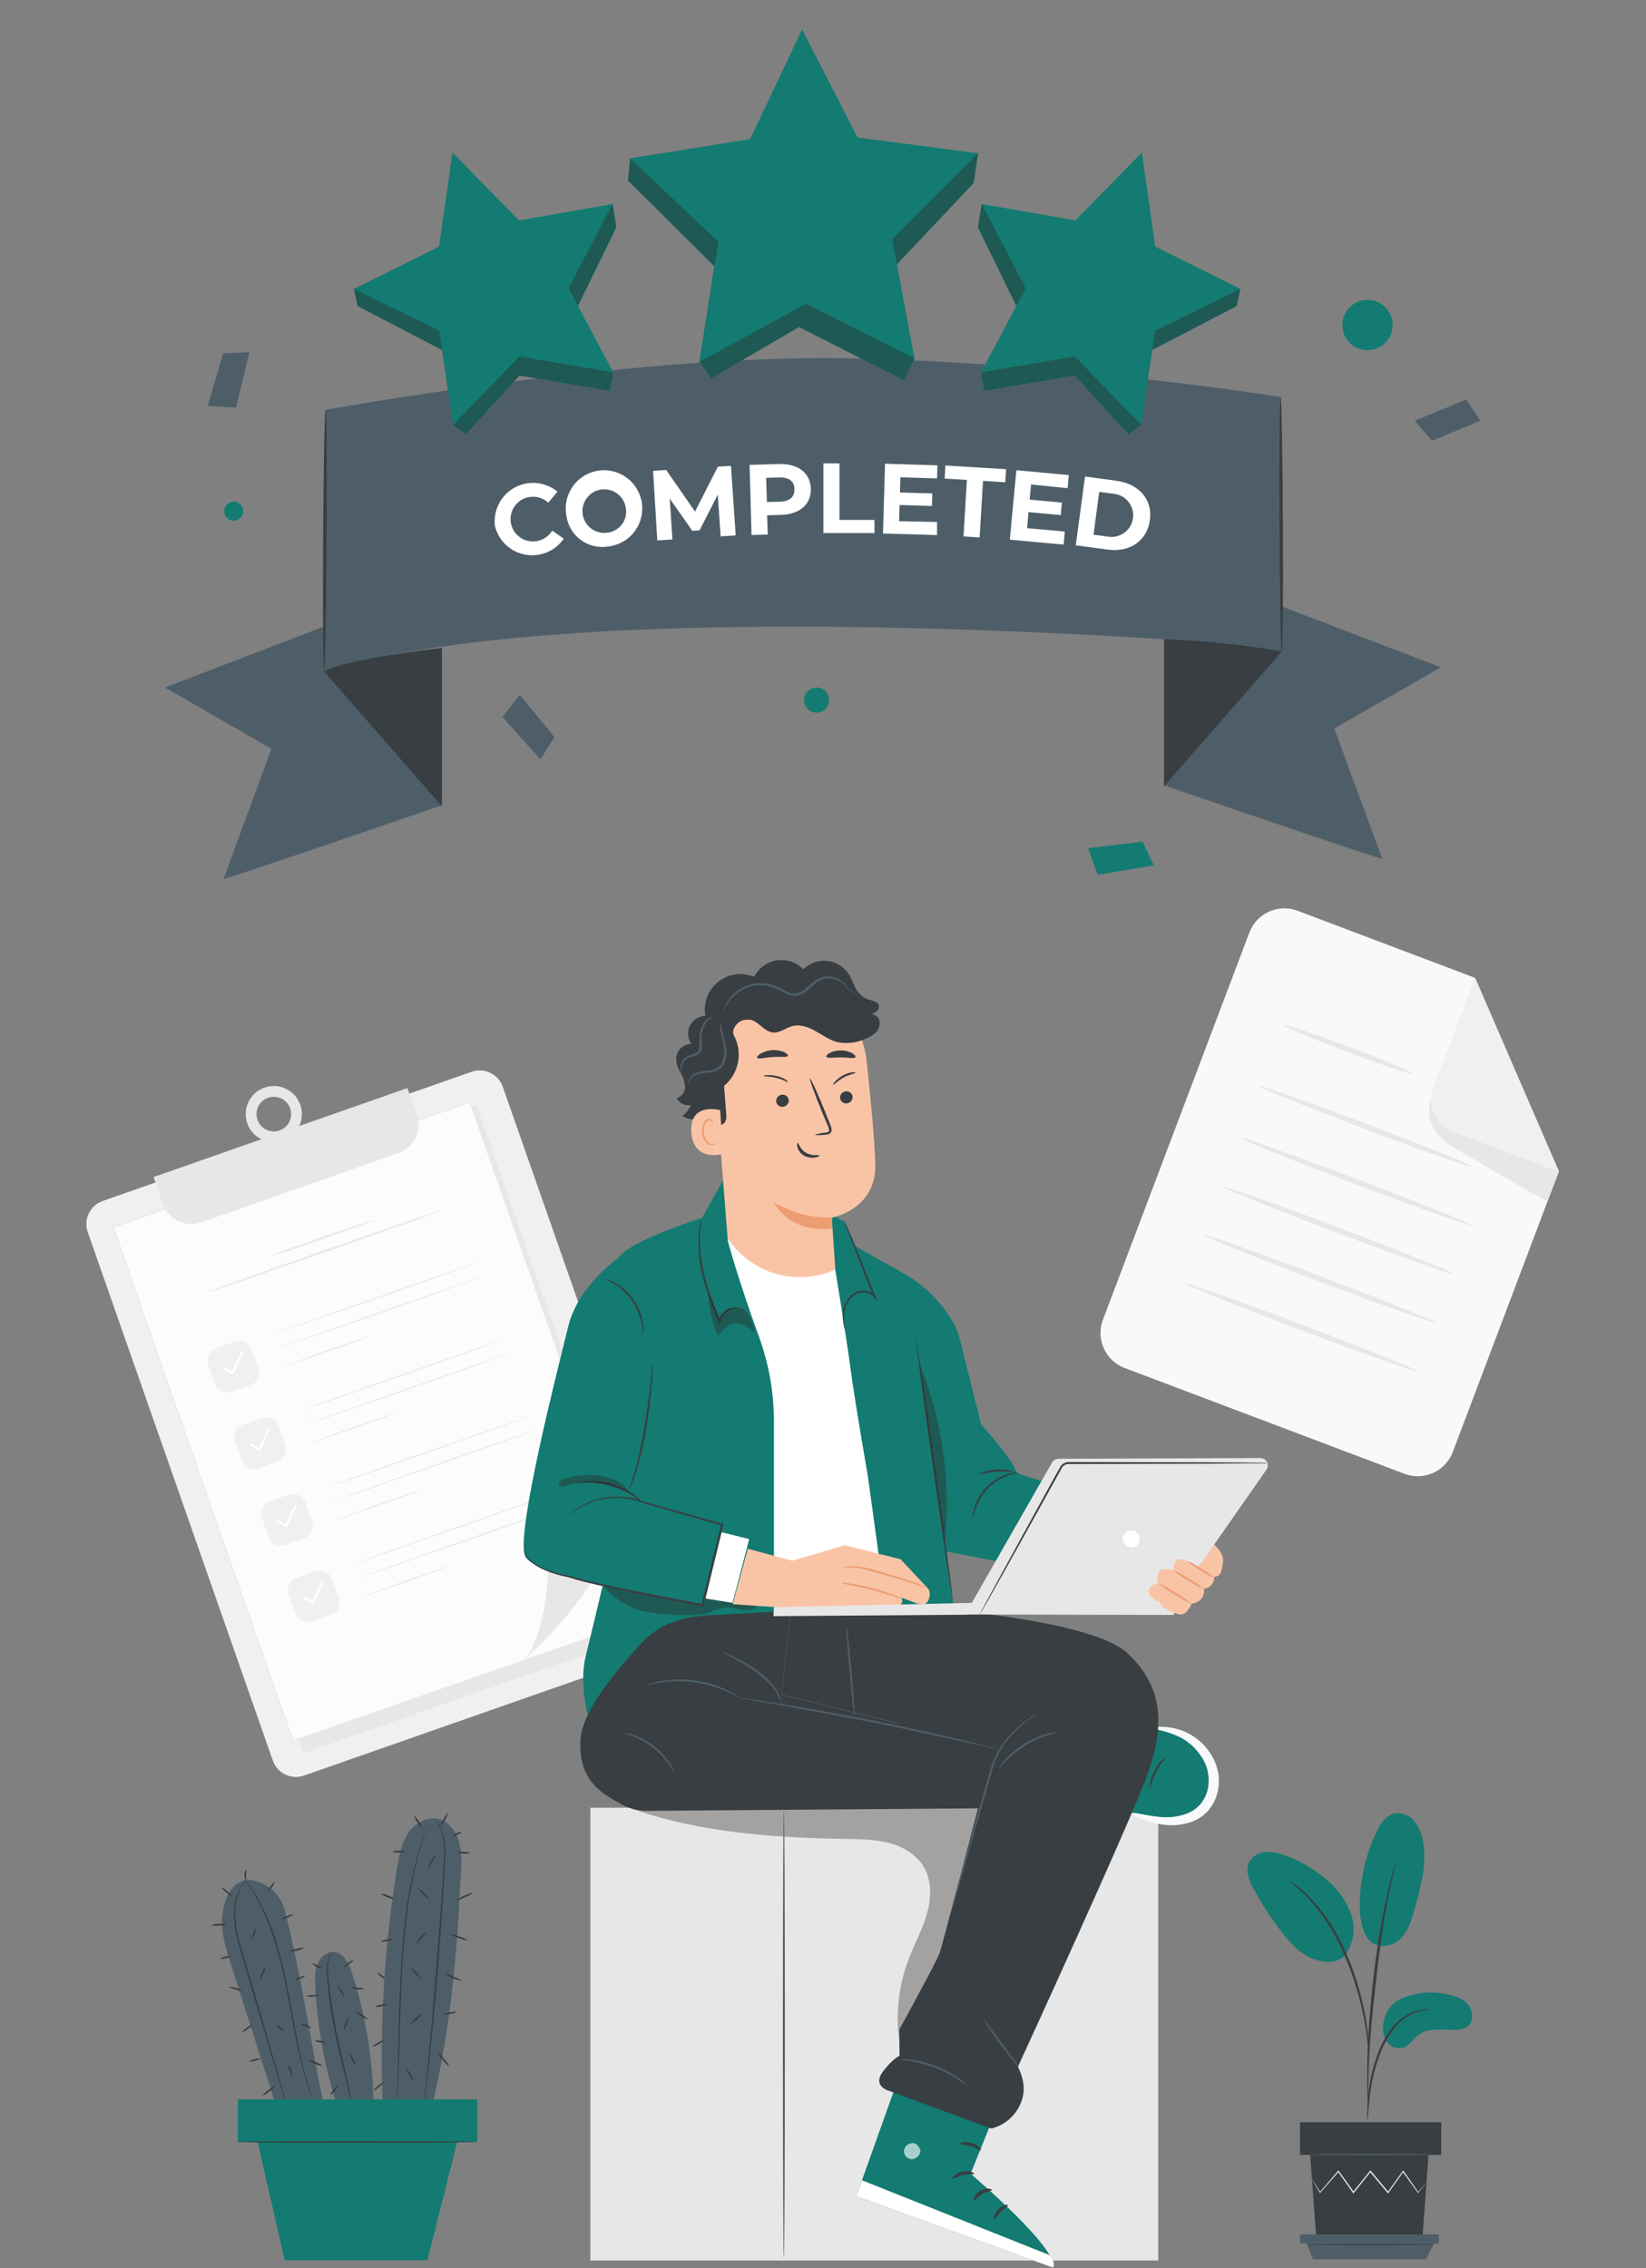 <?xml version="1.0" encoding="UTF-8"?>
<!DOCTYPE svg PUBLIC "-//W3C//DTD SVG 1.1//EN" "http://www.w3.org/Graphics/SVG/1.1/DTD/svg11.dtd">
<!-- Creator: CorelDRAW -->
<svg xmlns="http://www.w3.org/2000/svg" xml:space="preserve" width="71.425mm" height="98.425mm" version="1.1" style="shape-rendering:geometricPrecision; text-rendering:geometricPrecision; image-rendering:optimizeQuality; fill-rule:evenodd; clip-rule:evenodd"
viewBox="0 0 7142.48 9842.5"
 xmlns:xlink="http://www.w3.org/1999/xlink"
 xmlns:xodm="http://www.corel.com/coreldraw/odm/2003">
 <rect x="0" y="0" width="7142.48" height="9842.5" fill="#808080" stroke="none"/>
 <defs>
  <style type="text/css">
   <![CDATA[
    .fil0 {fill:none}
    .fil5 {fill:white;fill-rule:nonzero}
    .fil12 {fill:#F9C4A6;fill-rule:nonzero}
    .fil4 {fill:#FCFCFC;fill-rule:nonzero}
    .fil1 {fill:#F8F9FA;fill-rule:nonzero}
    .fil13 {fill:#EC9D71;fill-rule:nonzero}
    .fil2 {fill:#F0F0F1;fill-rule:nonzero}
    .fil3 {fill:#E8E7E7;fill-rule:nonzero}
    .fil9 {fill:#BDBABA;fill-rule:nonzero}
    .fil15 {fill:#A7CFCB;fill-rule:nonzero}
    .fil10 {fill:#A4A2A1;fill-rule:nonzero}
    .fil8 {fill:#4E5E69;fill-rule:nonzero}
    .fil14 {fill:#313334;fill-rule:nonzero}
    .fil7 {fill:#383E42;fill-rule:nonzero}
    .fil6 {fill:#137B71;fill-rule:nonzero}
    .fil11 {fill:#1E5953;fill-rule:nonzero}
   ]]>
  </style>
 </defs>
 <g id="Layer_x0020_1">
  <rect class="fil0" x="-1.69" y="6.35" width="7142.48" height="9842.5"/>
  <g id="_105553387750304">
   <g>
    <path class="fil1" d="M6094.44 6395.76l-1214.14 -459.08c-83.82,-31.7 -126.07,-125.34 -94.39,-209.17l0.07 -0.17 635.36 -1680.4c31.72,-83.89 125.44,-126.19 209.34,-94.49l770.09 291.15 363.59 839.69 -460.58 1218.65c-32.01,83.62 -125.62,125.59 -209.34,93.82z"/>
    <path class="fil2" d="M6400.77 4243.6l-178.96 472.93c-29.56,78.03 9.73,165.25 87.78,194.8l0.03 0.02 454.74 171.94 -363.59 -839.69z"/>
    <path class="fil3" d="M6212.3 4760.44c0,0 -49.25,112.51 66.77,200.32 4.37,3.27 8.96,6.29 13.69,9.02 55.42,33.38 420.02,250.4 423.35,241.55l48.08 -127.2 -454.74 -171.95c0,0 -111.84,-47.58 -97.15,-151.74z"/>
    <path class="fil3" d="M6127.33 4658.77c-2.34,6.18 -129.89,-36.56 -284.97,-95.16 -155.09,-58.59 -278.95,-111.18 -276.62,-116.85 2.34,-5.68 129.88,36.56 284.97,95.15 155.08,58.6 278.95,110.35 276.62,116.86z"/>
    <path class="fil3" d="M6388.92 5063.43c-2.34,6.01 -211.01,-66.78 -466.26,-163.77 -255.25,-96.99 -460.42,-179.79 -458.08,-185.97 2.34,-6.17 211.01,66.78 466.43,163.94 255.41,97.15 459.74,179.62 457.91,185.8z"/>
    <path class="fil3" d="M6387.75 5318.18c-2.34,6.01 -229.71,-74.29 -507.99,-179.63 -278.29,-105.34 -501.99,-195.48 -499.65,-201.49 2.34,-6.01 229.7,74.28 507.99,179.62 278.29,105.34 502.65,195.32 499.65,201.5z"/>
    <path class="fil3" d="M6308.12 5528.85c-2.34,6.01 -229.71,-74.29 -508,-179.63 -278.28,-105.33 -501.98,-196.15 -499.64,-201.49 2.34,-5.34 229.71,74.29 507.99,179.46 278.29,105.17 501.98,195.48 499.65,201.66z"/>
    <path class="fil3" d="M6228.49 5739.53c-2.34,6.01 -229.88,-74.29 -507.99,-179.63 -278.12,-105.34 -501.99,-195.48 -499.82,-201.49 2.18,-6.01 229.71,74.28 508.17,179.45 278.45,105.17 501.81,195.49 499.64,201.67z"/>
    <path class="fil3" d="M6148.69 5950.2c-2.17,6.01 -229.7,-74.46 -507.82,-179.63 -278.12,-105.17 -502.15,-195.48 -499.82,-201.49 2.34,-6.01 229.71,74.29 508,179.46 278.28,105.17 501.98,195.48 499.64,201.66z"/>
    <path class="fil2" d="M445.86 5211.74l1600.62 -560.53c55.34,-19.38 115.9,9.78 135.29,65.12l803.08 2293.23c19.37,55.34 -9.78,115.9 -65.12,135.3l-1600.62 560.53c-55.34,19.38 -115.92,-9.78 -135.3,-65.13l-803.07 -2293.22c-19.38,-55.34 9.77,-115.93 65.12,-135.3z"/>
    <polygon class="fil3" points="518.7,5335.95 2066.99,4793.76 2862.96,7066.65 1314.64,7608.88 "/>
    <polygon class="fil4" points="490.97,5325.27 2039.28,4783.06 2820.07,7012.65 1271.77,7554.84 "/>
    <path class="fil3" d="M2819.79 7012.59l-782.78 -2228.78 2.84 1.33 -1548.01 542.38 1.5 -3c291.81,837.36 563.41,1610.78 780.27,2229.62l-2.51 -1.17 1548.85 -540.38 -1547.68 544.39 -1.83 0 0 -1.84c-217.02,-618.84 -487.8,-1392.26 -781.27,-2229.45l0 -2.34 2.16 0 1548.19 -541.88 2.17 0 0 2 778.1 2229.12z"/>
    <path class="fil3" d="M2270.72 7204.91c0,0 344.73,-290.81 404.49,-593.64 -69.89,97 -176.4,161.24 -294.8,177.79 0,0 -6.85,317.19 -109.69,415.85z"/>
    <path class="fil2" d="M938.64 5850.59l81.45 -28.53c29.77,-10.42 62.34,5.26 72.77,35.02l28.53 81.45c10.42,29.77 -5.25,62.34 -35.02,72.76l-81.47 28.52c-29.74,10.42 -62.31,-5.26 -72.75,-35l-28.51 -81.47c-10.43,-29.75 5.24,-62.34 35,-72.75z"/>
    <path class="fil5" d="M1010.18 5962.39l-3.67 0 -37.4 -21.7c-2.05,-1.57 -2.45,-4.51 -0.88,-6.55 1.3,-1.7 3.59,-2.3 5.56,-1.47l33.38 19.03 39.4 -83.46c1.19,-2.31 3.94,-3.33 6.35,-2.34 2.33,1.1 3.33,3.89 2.21,6.22l-0.04 0.12 -41.57 88.81 -3.34 1.34z"/>
    <path class="fil3" d="M2079.25 5476.93c0,1.34 -200.33,72.95 -448.9,159.93 -248.57,86.98 -450.73,156.42 -450.73,155.25 0,-1.17 200.33,-72.95 449.06,-159.93 248.74,-86.97 450.23,-156.42 450.57,-155.25z"/>
    <path class="fil3" d="M1607.15 5797.79c0,0 -5.17,2.34 -14.52,6.01l-40.4 15.02c-33.39,12.35 -81.47,29.21 -133.55,47.58 -52.09,18.36 -100.17,34.72 -133.56,46.24l-40.9 13.52c-4.94,1.82 -10.03,3.26 -15.19,4.34 4.68,-2.45 9.53,-4.5 14.53,-6.18l40.4 -14.85c33.38,-12.52 81.46,-29.38 133.55,-47.75 52.08,-18.36 100.16,-34.55 133.55,-46.24l40.9 -13.52c4.92,-1.82 10.02,-3.22 15.19,-4.17z"/>
    <path class="fil3" d="M2100.45 5538.37c0,1.16 -200.32,72.78 -449.06,159.76 -248.74,86.97 -450.73,156.58 -450.73,155.25 0,-1.34 200.32,-72.79 449.22,-159.76 248.91,-86.98 450.57,-156.59 450.57,-155.25z"/>
    <path class="fil2" d="M1054.94 6182.76l81.44 -28.51c29.77,-10.43 62.34,5.24 72.76,34.99l28.53 81.46c10.41,29.77 -5.26,62.34 -35.03,72.77l-81.45 28.52c-29.76,10.43 -62.33,-5.26 -72.75,-35.01l-28.53 -81.47c-10.42,-29.75 5.26,-62.31 35.03,-72.75z"/>
    <path class="fil5" d="M1126.53 6294.59l-3.84 0 -37.22 -21.7c-2.19,-1.18 -2.99,-3.92 -1.81,-6.11l0.14 -0.23c1.18,-2.19 3.92,-2.99 6.11,-1.8l0.23 0.13 33.39 19.03 39.4 -84.31c1.11,-2.26 3.82,-3.3 6.17,-2.33 2.36,1.05 3.41,3.82 2.34,6.18l-41.57 88.98 -3.34 2.16z"/>
    <path class="fil3" d="M2195.6 5809.14c0,1.34 -200.32,72.78 -449.06,159.93 -248.74,87.14 -450.73,156.42 -450.73,155.25 0,-1.17 200.32,-72.95 449.06,-159.93 248.74,-86.97 450.4,-156.42 450.73,-155.25z"/>
    <path class="fil3" d="M1723.51 6130c0,0 -5.18,2.33 -14.7,6.01l-40.23 15.02c-33.39,12.35 -81.46,29.21 -133.55,47.58 -52.09,18.36 -100.16,34.72 -133.55,46.24l-40.9 13.52c-4.96,1.8 -10.03,3.25 -15.19,4.34 4.64,-2.49 9.5,-4.56 14.52,-6.18l40.4 -14.86c33.39,-12.51 81.47,-29.37 133.55,-47.74 52.09,-18.36 100.17,-34.56 133.55,-46.24l40.9 -13.52c4.95,-1.84 10.02,-3.22 15.2,-4.17z"/>
    <path class="fil3" d="M2217.3 5870.9c0,1.17 -200.32,72.79 -449.06,159.76 -248.74,86.98 -450.73,156.59 -450.73,155.26 0,-1.34 200.33,-72.78 449.06,-159.76 248.74,-86.98 450.73,-156.92 450.73,-155.26z"/>
    <path class="fil2" d="M1171.37 6514.94l81.47 -28.53c29.75,-10.42 62.32,5.26 72.73,35.02l28.53 81.45c10.42,29.76 -5.24,62.34 -35,72.75l-81.47 28.53c-29.75,10.42 -62.31,-5.24 -72.73,-35.01l-28.53 -81.45c-10.42,-29.78 5.24,-62.35 35,-72.76z"/>
    <path class="fil5" d="M1242.89 6626.8l-3.84 0 -37.4 -21.37c-2.37,-1 -3.46,-3.75 -2.45,-6.14 1.01,-2.37 3.76,-3.47 6.13,-2.45l1 0.58 33.39 19.03 39.39 -84.3c0.97,-2.41 3.7,-3.56 6.08,-2.61 2.4,0.95 3.56,3.68 2.61,6.08l-0.17 0.37 -41.57 88.97 -3.17 1.84z"/>
    <path class="fil3" d="M2311.96 6141.34c0,1.34 -200.32,72.79 -449.06,159.93 -248.74,87.15 -450.73,156.42 -450.73,155.09 0,-1.34 200.32,-72.79 449.22,-159.76 248.91,-86.98 450.07,-156.42 450.57,-155.26z"/>
    <path class="fil3" d="M1839.86 6462.03c-4.74,2.43 -9.65,4.49 -14.69,6.18l-40.4 15.02c-33.39,12.36 -81.3,29.22 -133.55,47.58 -52.25,18.36 -100.16,34.56 -133.55,46.24l-40.9 13.53c-4.96,1.78 -10.03,3.23 -15.19,4.33 4.64,-2.48 9.52,-4.55 14.52,-6.17l40.4 -15.02c33.39,-12.36 81.47,-29.22 133.55,-47.58 52.09,-18.37 100.16,-34.56 133.55,-46.24l40.74 -13.53c5.09,-1.73 10.26,-3.19 15.52,-4.34z"/>
    <path class="fil3" d="M2334.16 6202.78c0,1.17 -200.32,72.78 -449.06,159.76 -248.74,86.97 -450.73,156.59 -450.73,155.25 0,-1.33 200.32,-72.78 449.06,-159.92 248.74,-87.15 449.56,-156.43 450.73,-155.09z"/>
    <path class="fil2" d="M1287.67 6847.11l81.44 -28.51c29.77,-10.44 62.34,5.24 72.76,34.99l28.52 81.46c10.42,29.75 -5.26,62.33 -35,72.77l-81.47 28.53c-29.75,10.42 -62.33,-5.28 -72.75,-35.02l-28.53 -81.47c-10.42,-29.75 5.26,-62.32 35.03,-72.75z"/>
    <path class="fil5" d="M1359.08 6959.01l-3.67 0 -37.4 -21.7c-2.2,-1.34 -2.92,-4.21 -1.58,-6.43 1.33,-2.22 4.22,-2.94 6.42,-1.59l33.39 19.03 39.4 -83.47c1.07,-2.33 3.82,-3.39 6.17,-2.33 2.29,1.13 3.31,3.82 2.34,6.18l-41.73 88.97 -3.34 1.34z"/>
    <path class="fil3" d="M2428.32 6473.55c0,1.34 -200.33,72.79 -449.07,159.76 -248.74,86.98 -450.73,156.59 -450.73,155.25 0,-1.33 200.33,-72.78 449.07,-159.75 248.73,-86.98 450.23,-156.93 450.73,-155.26z"/>
    <path class="fil3" d="M1956.05 6794.24c-4.64,2.48 -9.52,4.56 -14.52,6.18l-40.41 15.02c-33.38,12.36 -81.46,29.22 -133.54,47.58 -52.09,18.36 -100.17,34.56 -133.55,46.24l-40.9 13.52c-9.69,3.01 -15.19,4.51 -15.19,4.34 4.65,-2.49 9.51,-4.55 14.52,-6.17l40.4 -15.03c33.38,-12.35 81.46,-29.21 133.55,-47.57 52.08,-18.37 100.16,-34.56 133.55,-46.25l40.9 -13.52c4.95,-1.78 10.03,-3.24 15.19,-4.34z"/>
    <path class="fil3" d="M2449.85 6534.98c0,1.17 -200.32,72.79 -449.06,159.76 -248.74,86.98 -450.73,156.43 -450.73,155.26 0,-1.17 200.32,-72.79 449.06,-159.93 248.73,-87.14 450.23,-156.42 450.73,-155.09z"/>
    <path class="fil3" d="M666.29 5108l40.73 116.85c23.72,67.75 97.84,103.46 165.6,79.8l856.39 -300.49c67.63,-23.6 103.32,-97.59 79.7,-165.21l-0.07 -0.22 -40.73 -116.86 -1101.62 386.13z"/>
    <path class="fil3" d="M1163.43 4763.94c-39.18,13.67 -59.83,56.51 -46.16,95.69 13.67,39.16 56.51,59.83 95.67,46.16 39.18,-13.67 59.85,-56.53 46.18,-95.69l-0.04 -0.09c-13.7,-39.11 -56.52,-59.72 -95.65,-46.07zm65.1 185.8c-63.48,22.34 -133.06,-11.02 -155.4,-74.5 -22.33,-63.5 11.02,-133.07 74.51,-155.42 63.5,-22.32 133.06,11.03 155.4,74.52l0.11 0.32c22.13,63.42 -11.24,132.78 -74.62,155.08z"/>
    <path class="fil3" d="M1912.98 5253.24c0,2.16 -225.03,83.47 -504.32,181.12 -279.29,97.66 -506.32,175.29 -507.16,173.12 -0.83,-2.17 225.03,-83.47 504.32,-181.13 279.29,-97.66 506.33,-175.95 507.16,-173.11z"/>
    <path class="fil3" d="M1623.68 5294.14c0,2.16 -98.5,39.06 -221.87,82.3 -123.36,43.23 -224.02,77.12 -224.86,74.12 -0.83,-3.01 98.66,-39.07 222.03,-82.3 123.36,-43.24 224.03,-76.3 224.7,-74.12z"/>
    <path class="fil6" d="M6073.57 8676.8c61.46,-28.85 130.56,-37.23 197.15,-23.87 35.73,5.84 73.12,16.69 97.33,43.4 24.2,26.71 29.04,74.12 1,97.16 -18.11,12.32 -39.98,17.81 -61.77,15.52 -52.25,0 -110.01,-9.85 -151.58,21.54 -23.87,17.86 -39.56,47.57 -67.94,56.42 -29.37,6.85 -59.68,-6.84 -73.95,-33.38 -13.51,-26.11 -16.48,-56.39 -8.35,-84.64 7.09,-39.65 32.29,-73.72 68.11,-92.15z"/>
    <path class="fil6" d="M5935.34 8411.7c36.73,52.25 108.01,35.06 141.07,3 33.05,-32.05 46.91,-78.29 59.59,-122.36 29.05,-100.99 58.43,-206.84 36.9,-309.67 -5.36,-30.9 -19.03,-59.76 -39.56,-83.47 -21.31,-23.94 -53.74,-34.75 -85.14,-28.38 -36.06,9.52 -58.27,44.74 -74.46,78.13 -47.61,98.97 -72.52,207.35 -72.95,317.18 0,51.08 5.84,104.5 34.55,146.74l0 -1.17z"/>
    <path class="fil6" d="M5834.68 8486.82c38.3,-49.98 49.42,-115.64 29.72,-175.45 -20.19,-58.64 -56.11,-110.63 -103.84,-150.24 -54.27,-48.3 -117.44,-85.54 -185.97,-109.68 -26.47,-10.68 -54.96,-15.53 -83.47,-14.19 -28.96,1.64 -55.2,17.51 -70.11,42.4 -19.7,37.4 0,82.63 19.37,119.53 35.73,65.12 76.59,127.32 122.19,185.97 36.56,47.24 78.46,93.82 134.39,115.19 55.92,21.36 113.68,18.69 143.23,-19.87l-5.51 6.34z"/>
    <path class="fil7" d="M5933.01 9201.48c1.82,-7.78 2.9,-15.72 3.17,-23.7 1.84,-16.7 3.84,-39.06 6.34,-64.94 3.21,-32.02 8.12,-63.84 14.7,-95.32 8.48,-38.33 20.03,-75.89 34.55,-112.35 14.26,-36.43 33.59,-70.67 57.43,-101.67 19.41,-25.28 44.22,-45.92 72.61,-60.43 19.23,-9.54 39.85,-15.97 61.1,-19.03 8,-0.28 15.95,-1.4 23.71,-3.34 -8.05,-0.86 -16.16,-0.86 -24.21,0 -22.02,1.79 -43.55,7.43 -63.6,16.7 -29.9,14.06 -56.12,34.85 -76.62,60.76 -24.81,31.5 -44.83,66.49 -59.43,103.84 -14.81,36.96 -26.33,75.17 -34.39,114.18 -6.14,31.87 -10.38,64.11 -12.69,96.5 -2.17,27.54 -2.84,50.07 -3.17,65.26 -0.75,7.84 -0.59,15.75 0.5,23.54z"/>
    <path class="fil7" d="M5937.35 9151.57c0.5,-3.65 0.5,-7.36 0,-11.02l0 -31.05c0,-27.38 0,-66.77 1.34,-116.85 2.5,-98 10.85,-203.33 27.2,-351.91 15.37,-139.73 36.06,-302.33 57.93,-408 4.68,-24.04 9.35,-45.74 13.86,-64.6 4.51,-18.86 7.84,-35.39 11.35,-48.58 3.5,-13.19 5.34,-22.71 7.35,-30.72 0.9,-3.62 1.56,-7.31 2,-11.01 -1.69,3.3 -2.97,6.77 -3.84,10.35 -2.51,8.01 -5.51,18.03 -9.18,30.38 -3.68,12.35 -8.35,29.38 -13.02,48.24 -4.68,18.87 -10.19,40.4 -15.36,64.44 -26.76,125.17 -46.88,251.66 -60.27,378.95 -16.69,148.91 -23.7,283.8 -24.2,382.62 0,49.08 0,88.81 1.67,116.86 0,12.85 1.33,23.37 1.83,31.55 0.15,3.49 0.59,6.96 1.34,10.35z"/>
    <path class="fil7" d="M5938.02 8890.14c0.93,-11.11 0.93,-22.27 0,-33.38 -1.89,-29.92 -5.3,-59.73 -10.19,-89.32 -7.16,-43.93 -16.86,-87.39 -29.05,-130.2 -14.12,-52.69 -32.31,-104.21 -54.41,-154.09 -37.79,-91.93 -91.91,-176.27 -159.76,-248.9 -11.84,-12.43 -24.45,-24.08 -37.73,-34.89 -5.68,-5.01 -10.85,-9.85 -16.7,-13.69l-14.52 -10.02c-8.75,-6.71 -18.08,-12.64 -27.88,-17.69 32.05,25.04 62.45,52.13 90.98,81.13 65.81,73.13 118.54,157.05 155.92,248.07 21.64,49.58 39.93,100.55 54.76,152.58 12.57,42.39 22.87,85.4 30.88,128.87 6.85,37.23 10.85,66.78 13.19,88.48 0.68,11.12 2.18,22.16 4.51,33.05z"/>
    <polygon class="fil7" points="5685.27,9351.4 5711.48,9710.31 6172.73,9710.31 6198.77,9351.4 "/>
    <polygon class="fil7" points="5640.87,9209.83 6254.03,9209.83 6254.03,9351.4 5640.87,9351.4 "/>
    <polygon class="fil8" points="5640.87,9735.68 6243.68,9735.68 6243.68,9696.62 5640.87,9696.62 "/>
    <polygon class="fil8" points="5697.79,9804.8 5669.58,9735.68 6221.81,9735.68 6188.76,9804.8 "/>
    <path class="fil3" d="M6190.43 9468.59c0,0 0,1.33 -2.17,3.33l-6.85 9.19 -26.87 34.39 -1.17 1.5 -1.17 -1.67 -65.94 -91.15 4 0 -65.1 91.98 -2.01 2.84 -2.33 -2.67 -76.96 -91.81 4.34 0 -4.17 5.33 -68.95 86.31 -2.17 3.01 -2.17 -3.01c-23.37,-33.39 -45.24,-64.1 -65.11,-91.98l3.85 0 -79.97 91.15 -1.5 1.67 -1.17 -1.84c-10.52,-17.69 -18.86,-31.89 -25.04,-42.07l-6.34 -11.18 -2.01 -4.01c0,0 1,1 2.67,3.51l7.18 10.85 26.21 41.23 -2.51 0 78.8 -92.32 2.01 -2.33 1.83 2.5 65.61 91.65 -4.51 0 69.28 -86.31 4.34 -5.34 2.17 -2.83 2.17 2.66 76.96 91.99 -4.34 0 65.6 -91.65 1.84 -2.67 2.01 2.67c25.87,37.22 48.07,68.78 64.6,92.31l-2.51 0 28.05 -33.38 7.51 -8.68 2.01 -3.17z"/>
    <path class="fil8" d="M6205.28 9348.89c0,1.67 -115.52,3.01 -258.08,3.01 -142.57,0 -258.09,-1.34 -258.09,-3.01 0,-1.67 115.52,-2.84 258.09,-2.84 142.56,0 258.08,1.34 258.08,2.84z"/>
    <path class="fil7" d="M6228.65 9739.69c0,1.5 -125.7,2.84 -280.45,2.84 -154.75,0 -280.46,-1.34 -280.46,-2.84 0,-1.5 125.54,-3 280.46,-3 154.92,0 280.45,1.33 280.45,3z"/>
    <path class="fil7" d="M1679.77 8594.5c-1.34,1.5 -11.86,-4.84 -23.54,-14.19 -11.69,-9.35 -20.2,-18.2 -18.87,-19.87 1.34,-1.67 11.69,4.84 23.37,14.19 11.69,9.35 20.21,18.2 19.04,19.87z"/>
    <path class="fil8" d="M2000.29 8116.39c4.54,-44.53 0.87,-89.51 -10.86,-132.72 -14.02,-42.57 -46.74,-81.47 -90.47,-90.65 -50.09,-10.34 -101.17,21.2 -129.21,63.94 -28.05,42.74 -37.57,94.49 -45.91,144.74 -56.96,347.21 -77.93,699.37 -62.6,1050.87l204.33 28.72c88.98,-366.77 118.03,-687.45 134.72,-1064.9z"/>
    <path class="fil7" d="M1869.74 7890.86l-1 3.33 -3.34 9.18 -13.69 35.39c-2.84,7.68 -6.68,16.7 -9.68,25.55l-9.85 30.88 -11.52 35.56 -10.51 40.57c-17.15,66.99 -30.37,134.95 -39.57,203.49 -11.02,76.79 -18.19,161.93 -24.04,251.41 -10.35,179.13 -12.02,341.72 -16.69,459.25 -2.17,58.93 -4.18,106.5 -6.34,139.22 -1.17,16.69 -2.01,28.55 -2.68,37.9 0,3.84 0,7.18 0,9.68 0,2.5 0,3.34 0,3.34 0,0 0,-1 0,-3.34 0,-2.34 0,-5.84 0,-9.85 0,-9.18 0,-21.87 1.17,-37.9 1.33,-33.38 2.5,-80.29 4.01,-139.22 3.33,-116.86 4.17,-280.12 14.69,-459.41 5.68,-89.65 13.19,-174.95 24.54,-252.08 9.58,-68.33 23.34,-136.02 41.23,-202.66l11.02 -40.57c4.34,-12.47 8.35,-24.32 12.02,-35.56l10.68 -30.88c3.17,-9.35 7.18,-17.7 10.19,-25.38l15.02 -34.71c1.55,-3.68 2.89,-6.69 4.01,-9.02l0.33 -4.17z"/>
    <path class="fil7" d="M1888.6 7891.69c10.66,12.59 19.12,26.84 25.05,42.23 15.62,42.24 21.93,87.33 18.53,132.22 -5.35,113.02 -15.53,268.6 -28.88,440.55 -13.36,171.94 -28.55,327.2 -40.57,439.55 -6.18,56.09 -11.35,101.5 -15.19,133.55 -2,15.19 -3.51,27.21 -4.68,36.06l-1.33 9.34 0 3.18c0,0 0,-1.01 0,-3.18 0,-2.17 0,-5.67 0,-9.51 0,-8.85 1.83,-20.87 3.17,-36.23 3.17,-32.05 7.51,-77.29 12.86,-133.55 10.68,-112.51 24.87,-267.1 38.39,-439.71 13.52,-172.62 24.37,-327.37 31.05,-440.05 3.64,-44.37 -2.05,-89.01 -16.69,-131.05 -5.94,-15.09 -13.21,-29.61 -21.71,-43.4z"/>
    <path class="fil7" d="M2030.33 8420.71c-13.4,-0.96 -26.52,-4.35 -38.72,-10.01 -12.97,-3.37 -25.24,-9.03 -36.23,-16.69 13.42,0.88 26.56,4.27 38.73,10.01 12.99,3.34 25.26,8.98 36.22,16.69z"/>
    <path class="fil7" d="M2055.04 8212.38c-11.06,8.84 -23.54,15.77 -36.89,20.53 -12.4,6.88 -25.89,11.57 -39.9,13.86 23.41,-15.85 49.4,-27.46 76.79,-34.39z"/>
    <path class="fil7" d="M2042.19 8042.27c-20.18,3.64 -40.95,2.2 -60.44,-4.17 9.87,-2.83 20.29,-3.36 30.39,-1.51 10.32,-0.47 20.6,1.49 30.05,5.68z"/>
    <path class="fil7" d="M1831.18 7933.42c-1.67,1.01 -10.69,-10.18 -19.87,-24.87 -6.67,-8.5 -11.41,-18.37 -13.85,-28.88 1.67,-1 10.68,10.02 20.03,24.87 9.35,14.86 15.86,27.71 13.69,28.88z"/>
    <path class="fil7" d="M1761.57 8036.26c-9.3,3.34 -19.27,4.37 -29.05,3 -9.83,0.94 -19.75,-0.53 -28.88,-4.34 9.3,-3.34 19.26,-4.37 29.05,-3 9.83,-0.94 19.74,0.55 28.88,4.34z"/>
    <path class="fil7" d="M1711.49 8241.42c-10.69,-0.41 -21.14,-3.27 -30.55,-8.34 -10.31,-2.94 -19.84,-8.11 -27.88,-15.19 10.68,0.41 21.13,3.27 30.54,8.34 10.31,2.94 19.84,8.12 27.89,15.19z"/>
    <path class="fil7" d="M1706.14 8414.88c0,2 -11.18,6.17 -26.04,9.18 -14.86,3 -27.04,4.17 -27.54,2.16 -0.5,-2 11.35,-6.17 26.04,-9.18 8.86,-2.98 18.33,-3.74 27.54,-2.16z"/>
    <path class="fil7" d="M1683.11 8698c0,2 -12.02,5.84 -27.72,8.68 -9.38,2.79 -19.28,3.26 -28.88,1.33 8.42,-5 17.93,-7.92 27.71,-8.51 9.35,-2.89 19.29,-3.42 28.89,-1.5z"/>
    <path class="fil7" d="M1666.41 8854.26c1,1.66 -9.35,9.01 -23.04,16.69 -13.68,7.68 -25.54,11.68 -26.37,9.85 -0.84,-1.84 9.35,-9.02 23.04,-16.7 13.69,-7.68 26.37,-11.68 26.37,-9.84z"/>
    <path class="fil7" d="M1794.45 9031.54c-1.67,1 -10.68,-11.35 -20.03,-27.71 -6.76,-9.35 -11.43,-20.07 -13.69,-31.39 1.67,-0.99 10.68,11.36 20.03,27.72 6.77,9.36 11.44,20.06 13.69,31.38z"/>
    <path class="fil7" d="M1831.35 8736.89c1.33,1.34 -8.68,13.53 -22.37,27.05 -13.69,13.52 -26.04,23.2 -27.55,21.7 -1.5,-1.5 8.68,-13.52 22.37,-27.04 13.69,-13.52 26.04,-23.21 27.55,-21.71z"/>
    <path class="fil7" d="M1823.17 8582.15c-1.51,1.5 -10.69,-6.18 -20.7,-16.7 -10.02,-10.51 -16.7,-20.7 -15.36,-22.04 1.33,-1.33 10.68,6.18 20.7,16.7 10.02,10.52 16.86,20.7 15.36,22.04z"/>
    <path class="fil7" d="M1848.54 8384.66c1.5,1.33 -6.85,13.18 -18.7,26.21 -11.85,13.02 -22.53,22.87 -24.03,21.53 -1.51,-1.34 6.84,-13.19 18.53,-26.37 11.68,-13.19 22.7,-22.71 24.2,-21.37z"/>
    <path class="fil7" d="M1862.73 8241.42c-1.5,1.5 -13.02,-7.68 -26.04,-20.36 -13.03,-12.69 -22.21,-24.21 -20.87,-25.71 1.34,-1.5 13.02,7.68 26.04,20.53 13.02,12.86 22.21,24.04 20.87,25.54z"/>
    <path class="fil7" d="M1890.78 8047.44c-2.21,10.54 -6.71,20.45 -13.19,29.05 -8.85,15.02 -17.53,26.37 -19.2,25.38 -1.67,-1.01 4.01,-14.03 13.02,-29.05 9.02,-15.03 17.53,-26.38 19.37,-25.38z"/>
    <path class="fil7" d="M1943.36 7867.82c1.84,1 -3.34,14.02 -11.52,29.05 -8.18,15.02 -16.69,26.54 -18.03,25.7 1.59,-10.41 5.53,-20.37 11.52,-29.04 8.18,-15.19 16.2,-26.55 18.03,-25.71z"/>
    <path class="fil7" d="M2003.12 7949.45c0.84,1.84 -7.34,7.51 -18.36,12.85 -11.02,5.34 -20.53,8.02 -21.37,6.18 -0.83,-1.83 7.35,-7.51 18.36,-12.85 11.03,-5.35 20.54,-8.02 21.37,-6.18z"/>
    <path class="fil7" d="M2004.46 8594.5c-27.73,-2.04 -53.99,-13.24 -74.62,-31.89 13,3.94 25.58,9.13 37.56,15.53 12.89,4.17 25.29,9.65 37.06,16.36z"/>
    <path class="fil7" d="M1980.09 8731.06c0,2 -11.85,6 -27.55,9.01 -9.33,2.99 -19.25,3.62 -28.88,1.84 8.35,-5.13 17.78,-8.22 27.55,-9.02 15.69,-3 28.54,-3.84 28.88,-1.83z"/>
    <path class="fil7" d="M1950.21 8965.27c-1.17,1.67 -16.7,-9.18 -31.06,-27.21 -9.56,-10.31 -16.29,-22.89 -19.53,-36.56 9.34,9.91 17.76,20.65 25.21,32.05 9.41,9.76 17.91,20.4 25.38,31.72z"/>
    <path class="fil7" d="M1621.5 9072.44c-1.33,-1.5 7.02,-10.85 18.54,-20.7 11.51,-9.85 22.03,-16.69 23.37,-15.02 1.33,1.67 -7.02,10.68 -18.53,20.7 -11.52,10.01 -22.04,16.52 -23.38,15.02z"/>
    <path class="fil8" d="M1527.02 8561.28c-13.35,-41.57 -38.23,-89.98 -81.8,-90.65 -26.44,1.44 -50,17.18 -61.44,41.07 -11.98,23.15 -17.74,49.06 -16.69,75.12 5.38,185.04 36.91,368.37 93.66,544.55l159.75 0c-1.93,-193.68 -33.45,-385.92 -93.48,-570.09z"/>
    <path class="fil8" d="M1238.39 8299.69c-16.27,-80.13 -85.23,-138.76 -166.94,-141.9 -70.62,12.35 -98,81.8 -106.34,152.91 -8.35,71.12 13.69,141.9 35.55,210.18 69.9,219.02 139.9,438.11 210.01,657.24l198.66 -21.71c-62.1,-293.48 -98.16,-565.59 -170.94,-856.72z"/>
    <path class="fil7" d="M1445.22 8470.63c-5.16,7.1 -9.68,14.64 -13.52,22.54 -8.23,22.57 -10.82,46.82 -7.51,70.61 3,30.38 6.51,66.77 11.68,106.84 5.18,40.07 12.36,83.47 21.37,129.88 18.03,91.82 38.4,173.95 51.25,233.71 6.51,29.89 11.52,54.26 14.52,71.12 1.34,7.84 2.5,14.19 3.34,19.53 0.83,5.34 1,6.84 0,6.84 -0.87,-2.1 -1.54,-4.28 -2,-6.51l-4.67 -19.19c-4.35,-17.87 -10.02,-41.74 -16.7,-70.62 -14.19,-59.76 -35.39,-141.73 -53.42,-233.71 -9.02,-46.08 -16.7,-90.15 -20.87,-130.55 -2.67,-20.03 -4.34,-39.4 -6.01,-57.26 -1.67,-17.86 -3.33,-34.72 -4.17,-50.08 -2.86,-24.49 0.6,-49.31 10.02,-72.12 3.97,-8.14 9.66,-15.32 16.69,-21.03z"/>
    <path class="fil7" d="M1075.12 8152.11c-8.85,10.09 -16.9,20.87 -24.04,32.22 -18.28,31.74 -28.65,67.41 -30.22,104 -0.83,54.26 7.47,108.27 24.54,159.76 16.7,59.1 36.56,124.04 56.76,191.98 39.57,136.22 75.29,259.42 101.5,349.4l30.05 106.17c3.34,12.02 5.84,21.54 7.85,28.88 1.08,3.31 1.81,6.73 2.16,10.19 -1.53,-3.11 -2.75,-6.34 -3.67,-9.68 -2.17,-7.35 -5.34,-16.7 -9.01,-28.72 -7.85,-25.54 -18.87,-61.43 -32.22,-105.33l-103.67 -348.9c-20.03,-68.28 -38.9,-133.56 -56.26,-192.32 -17.01,-52.23 -24.85,-107.02 -23.2,-161.93 2.15,-37.29 13.62,-73.45 33.39,-105.17 6.94,-11.55 15.72,-21.87 26.04,-30.55z"/>
    <path class="fil7" d="M1366.76 9135.21c-1.69,-3.07 -3.19,-6.26 -4.51,-9.52 -2.51,-6.51 -6.67,-15.69 -11.18,-28.04 -9.52,-24.37 -21.71,-60.27 -33.39,-105.34 -11.69,-45.07 -25.04,-100.16 -37.06,-160.26 -12.02,-60.1 -24.04,-127.37 -37.39,-197.49 -13.36,-70.11 -29.05,-136.05 -46.91,-194.98 -15.5,-52.39 -34.86,-103.55 -57.93,-153.08 -15.68,-33.34 -33.59,-65.56 -53.59,-96.49 -6.84,-11.02 -13.02,-19.2 -16.69,-24.88 -2.09,-2.84 -3.94,-5.85 -5.51,-9.01 2.45,2.47 4.67,5.16 6.67,8.01 4.18,5.68 10.69,13.36 17.87,24.38 21.12,30.43 39.81,62.46 55.92,95.82 23.96,49.39 43.87,100.64 59.6,153.25 18.86,64.37 34.34,129.67 46.41,195.65 13.18,69.94 25.54,136.72 36.89,197.65 11.35,60.93 23.37,114.86 35.39,160.1 12.02,45.23 23.2,81.13 31.89,105.67 4,12.52 7.84,21.86 10.01,28.38 1.55,3.25 2.72,6.66 3.51,10.18z"/>
    <path class="fil7" d="M1005 8488.16c0,1.84 -10.35,6.18 -24.2,9.51 -13.86,3.34 -25.38,4.51 -25.71,2.51 -0.33,-2.01 10.18,-6.18 24.04,-9.52 13.85,-3.34 25.37,-4.51 25.87,-2.5z"/>
    <path class="fil7" d="M983.97 8352.61c-10.85,3.05 -22.14,4.29 -33.39,3.67 -11.1,1.57 -22.4,1.22 -33.39,-1.01 10.41,-4.95 21.91,-7.14 33.39,-6.34 11.25,-1.63 22.76,-0.38 33.39,3.68z"/>
    <path class="fil7" d="M1006.34 8228.74c-1.34,1.67 -12.19,-5.34 -24.04,-15.53 -11.85,-10.18 -20.7,-19.7 -19.37,-21.2 1.34,-1.5 12.02,5.34 24.04,15.53 12.02,10.18 20.71,19.69 19.37,21.2z"/>
    <path class="fil7" d="M1066.94 8114.22c2,0 1.33,10.18 1.17,21.7 -0.17,11.52 0,21.37 -2.51,21.7 -2.5,0.34 -5.17,-9.35 -4.84,-21.87 0.34,-12.52 4.68,-22.03 6.18,-21.53z"/>
    <path class="fil7" d="M1190.64 8168.14c1.67,1.17 -3.17,11.02 -10.85,21.87 -7.68,10.85 -15.19,18.86 -16.7,17.69 -1.5,-1.16 3.18,-10.85 10.69,-21.87 7.51,-11.01 15.19,-18.86 16.86,-17.69z"/>
    <path class="fil7" d="M1270.94 8308.2c0,2 -9.52,7.85 -22.87,13.35 -13.36,5.51 -25.05,8.35 -25.71,6.51 -0.67,-1.83 9.51,-7.84 22.87,-13.18 13.35,-5.35 25.04,-9.02 25.71,-6.68z"/>
    <path class="fil7" d="M1319.68 8451.27c-8.83,7.66 -19.76,12.48 -31.38,13.85 -11.12,3.59 -23.04,4.01 -34.39,1.17 10.71,-4.24 21.93,-7.06 33.39,-8.35 10.48,-3.54 21.35,-5.77 32.38,-6.67z"/>
    <path class="fil7" d="M1095.99 8410.53c-1.84,0 0,-10.51 3.17,-22.2 3.17,-11.69 8.17,-20.53 10.02,-19.87 1.83,0.67 0,10.52 -3.18,22.21 -3.17,11.68 -7.18,20.53 -10.01,19.86z"/>
    <path class="fil7" d="M1127.2 8590.82c0.67,-10.51 3.76,-20.73 9.02,-29.87 6.84,-15.7 13.85,-27.72 15.69,-26.88 -0.67,10.51 -3.76,20.75 -9.01,29.88 -6.85,15.69 -13.86,28.04 -15.7,26.87z"/>
    <path class="fil7" d="M1050.08 8640.24c-9.84,-0.24 -19.53,-2.39 -28.55,-6.34 -15.19,-4.85 -27.54,-9.18 -27.04,-11.19 9.93,-1.27 20.03,0.17 29.21,4.17 15.53,4.84 27.21,11.52 26.38,13.36z"/>
    <path class="fil7" d="M1094.48 8787.14c1.17,1.68 -7.34,9.69 -18.86,18.03 -11.52,8.35 -22.2,13.69 -23.37,12.19 -1.17,-1.5 7.34,-9.85 19.03,-18.2 11.68,-8.34 22.03,-13.69 23.2,-12.02z"/>
    <path class="fil7" d="M1130.21 8933.72c0,1.83 -10.02,6.17 -23.54,9.34 -13.52,3.18 -24.71,4.35 -25.21,2.51 -0.5,-1.84 10.02,-6.18 23.54,-9.52 13.52,-3.34 24.71,-4.34 25.21,-2.33z"/>
    <path class="fil7" d="M1323.69 8573.8c1,1.67 -8.02,8.85 -21.04,13.69 -13.02,4.84 -24.7,5.51 -25.04,3.67 -0.33,-1.84 10.02,-5.68 22.37,-10.52 12.36,-4.84 22.71,-8.68 23.71,-6.84z"/>
    <path class="fil7" d="M1351.23 8801.67c-0.83,1.83 -11.52,-1.34 -23.87,-7.18 -12.35,-5.85 -21.7,-12.02 -20.87,-13.86 0.84,-1.83 11.69,1.51 24.04,7.18 12.35,5.68 21.7,12.02 20.7,13.86z"/>
    <path class="fil7" d="M1400.15 8964.93c-11.06,-0.55 -21.87,-3.45 -31.72,-8.51 -16.7,-6.51 -29.55,-13.36 -28.88,-15.36 11,0.55 21.75,3.47 31.55,8.51 16.69,6.52 29.71,13.36 29.05,15.36z"/>
    <path class="fil7" d="M1138.06 9092.81c-1.01,-1.84 12.01,-10.52 27.04,-22.37 15.02,-11.85 26.71,-22.54 28.21,-21.04 1.5,1.51 -8.01,14.36 -23.71,26.71 -8.73,8.43 -19.66,14.22 -31.54,16.7z"/>
    <path class="fil7" d="M1266.93 9009.34c-2,0 -4.84,-10.68 -9.85,-23.37 -5.01,-12.69 -10.02,-22.87 -8.35,-24.04 1.67,-1.17 10.02,7.51 15.19,21.36 5.18,13.86 5.01,26.05 3.01,26.05z"/>
    <path class="fil7" d="M1232.38 8813.52c-1.17,1.67 -9.52,-2.34 -18.71,-8.85 -9.18,-6.51 -15.52,-13.19 -14.35,-14.86 1.17,-1.66 9.51,2.34 18.7,8.85 9.18,6.51 16.02,13.19 14.36,14.86z"/>
    <path class="fil7" d="M1532.86 8506.02c1.17,1.67 -7.01,9.68 -18.2,17.86 -11.18,8.19 -21.2,13.69 -22.36,12.02 -1.17,-1.67 6.84,-9.51 18.02,-17.86 11.19,-8.35 22.54,-13.69 22.54,-12.02z"/>
    <path class="fil7" d="M1578.77 8629.89c0,2 -12.52,4.67 -28.21,3 -15.69,-1.66 -27.55,-7.01 -27.05,-8.84 0.5,-1.84 12.86,0 27.88,1.5 15.02,1.5 27.21,2.34 27.38,4.34z"/>
    <path class="fil7" d="M1383.95 8657.77c0,1.84 -11.18,6.01 -26.54,7.01 -15.36,1 -27.38,-1.5 -27.21,-3.5 0.17,-2.01 12.19,-2.68 26.88,-3.68 14.68,-1 26.54,-1.84 26.87,0.17z"/>
    <path class="fil7" d="M1400.81 8540.58c0,2 -12.02,2.34 -25.04,-3.84 -13.02,-6.18 -20.53,-15.03 -19.2,-16.69 1.34,-1.67 10.35,4.67 22.21,10.01 11.85,5.34 22.2,8.51 22.03,10.52z"/>
    <path class="fil7" d="M1595.46 8762.94c-1,1.67 -13.18,-4.01 -27.21,-12.86 -14.02,-8.84 -24.37,-16.69 -23.2,-19.02 1.17,-2.34 13.19,4.17 27.21,12.85 14.02,8.68 24.37,17.36 23.2,19.03z"/>
    <polygon class="fil6" points="1031.55,9110.5 2070.74,9110.5 2070.74,9294.63 1031.55,9294.63 "/>
    <polygon class="fil6" points="1109.18,9258.24 1235.55,9808.64 1854.88,9808.64 1993.11,9258.24 "/>
    <path class="fil7" d="M2070.24 9294.97c0,2 -233.72,3.67 -523.52,3.67 -289.81,0 -523.52,-1.67 -523.52,-3.67 0,-2 233.71,-3.67 523.52,-3.67 289.8,0 523.52,1.83 523.52,3.67z"/>
    <path class="fil7" d="M1492.3 8661.77c-1.68,1.01 -8.85,-7.18 -15.86,-18.52 -7.02,-11.36 -11.35,-21.37 -9.68,-22.38 1.66,-1 8.84,7.18 15.85,18.53 7.02,11.36 11.36,21.2 9.69,22.37z"/>
    <path class="fil7" d="M1492.63 8809.85c-0.5,-9.6 1.38,-19.18 5.51,-27.88 4.84,-14.86 10.51,-26.38 12.35,-25.71 0.52,9.67 -1.38,19.3 -5.51,28.05 -5.51,14.69 -10.35,26.21 -12.35,25.54z"/>
    <path class="fil7" d="M1543.38 8965.44c-1.84,0.99 -9.52,-11.53 -16.7,-27.72 -5.76,-9.4 -9.41,-19.93 -10.68,-30.88 1.84,-1 9.51,11.52 16.69,27.71 5.76,9.4 9.4,19.93 10.69,30.89z"/>
    <path class="fil7" d="M1433.7 9090.64c-1.5,-1.34 4.67,-10.85 13.86,-21.54 9.18,-10.68 17.69,-18.03 19.36,-16.69 1.67,1.34 -4.67,11.02 -13.85,21.53 -9.19,10.52 -17.87,18.87 -19.37,16.7z"/>
    <path class="fil7" d="M1410.66 8863.44c0,2 -10.35,1.83 -22.37,0 -12.02,-1.84 -21.37,-5.35 -21.03,-7.35 0.33,-2.01 10.35,-1.83 22.2,0 11.86,1.84 21.54,5.34 21.2,7.35z"/>
    <polygon class="fil3" points="2561.7,7844.78 5026.03,7844.78 5026.03,9809.97 2561.7,9809.97 "/>
    <path class="fil9" d="M4806.9 7844.78l-857.05 0 858 -2.84c-0.32,0.94 -0.64,1.9 -0.95,2.84z"/>
    <path class="fil10" d="M4267.72 8955.67l-306.75 -112.27 -38.18 106.99c-9.83,-26.49 -16.37,-54.17 -19.41,-82.45 -18.25,-122.7 -4.84,-248.02 38.9,-364.09 24.7,-65.61 58.92,-127.87 78.79,-195.15 19.87,-67.28 23.54,-143.57 -11.35,-204.5 -32.05,-55.92 -92.32,-91.48 -154.76,-107.17 -62.43,-15.7 -127.7,-15.53 -192.31,-16.7 -311.34,-5.84 -631.35,-28.04 -921.49,-131.54l1208.69 -4.01 857.05 0c-121.99,363.56 -327.4,741.39 -517.39,1074.41 -6.86,12.04 -14.11,24.31 -21.79,36.48z"/>
    <path class="fil8" d="M3401.4 9799.45c-2.51,0 -4.35,-435.53 -4.35,-972.74 0,-537.21 1.84,-972.91 4.35,-972.91 2.5,0 4.34,435.54 4.34,972.91 0,537.37 -2,972.74 -4.34,972.74z"/>
    <path class="fil6" d="M4411.2 6392.42c-7.34,-49.08 -153.91,-211.01 -153.91,-211.01 0,0 -73.12,-293.98 -95.16,-380.62 -7.33,-25.05 -18.06,-48.98 -31.88,-71.12 -51.84,-86.33 -125.56,-157.45 -213.68,-206.16l-202.84 -114.02 -48.4 -107.84 -487.13 -250.41 -132.05 233.71c0,0 -320.69,101.84 -363.09,174.12 -42.4,72.28 21.03,1048.37 21.03,1048.37 0,0 -133.54,562.91 -162.42,679.44 -28.88,116.52 9.01,255.41 9.01,255.41l238.89 -299.65c74.29,-93.15 237.22,-136.06 354.24,-134.39l1000.12 4.51 -40.23 -280.12 809.15 156.59c0,0 139.06,-271.44 150.25,-276.79 11.18,-5.34 -651.9,-220.02 -651.9,-220.02z"/>
    <path class="fil5" d="M3157.5 5375.94c-7.01,-7.18 56.43,207.33 136.22,425.85 42.94,118.1 64.79,242.78 64.61,368.44l0 791.28 479.44 -32.55 -71.61 -521.18c0,0 -58.44,-336.22 -74.79,-464.09 -15.03,-116.86 -66.78,-434.04 -66.78,-434.04 0,0 -266.26,70.78 -467.09,-133.71z"/>
    <path class="fil7" d="M4221.56 6588.74c-0.73,-4.02 -0.73,-8.16 0,-12.19 1.1,-10.92 3.22,-21.7 6.35,-32.22 10.13,-35.12 28.96,-67.11 54.75,-92.98 25.93,-25.81 57.89,-44.76 92.99,-55.09 10.51,-3.12 21.3,-5.24 32.21,-6.34 3.98,-0.76 8.05,-0.76 12.02,0 0,1.5 -16.69,3.34 -42.4,12.18 -67.61,23.21 -120.69,76.41 -143.73,144.07 -8.85,25.87 -10.69,42.57 -12.19,42.57z"/>
    <path class="fil7" d="M4246.27 6399.1c22.27,-13.07 47.48,-20.37 73.29,-21.2 25.55,-3.54 51.61,-0.44 75.62,9.01 0,2.67 -33.39,-3.84 -74.96,0 -41.55,3.84 -72.95,14.69 -73.95,12.19z"/>
    <path class="fil11" d="M2961.55 7008.62c-59.97,0 -119.8,-6.28 -178.49,-18.73 -64.42,-18.49 -121.81,-55.77 -164.92,-106.97 206.72,46.61 430.52,78.59 430.52,78.59l17.81 -75.24c76.69,15.9 152.8,34.88 228.09,56.88 -0.57,19.41 -13.81,36.17 -32.56,41.23 -8.69,2.19 -17.59,3.29 -26.47,3.29 -9.97,0 -19.93,-1.37 -29.62,-4.12 -18.18,-5.23 -37.01,-7.93 -55.92,-8.01 -28.22,1.66 -53.42,17.02 -80.63,24.87 -22.44,5.44 -45.41,8.18 -68.46,8.18 -4.66,0 -9.34,-0.12 -14.01,-0.34 -8.45,0.26 -16.89,0.37 -25.34,0.37z"/>
    <path class="fil12" d="M4024.74 6891.4l-116.85 -124.87 -242.9 -60.94c0,0 -221.69,66.78 -227.03,66.78 -5.34,0 -192.99,-51.42 -192.99,-51.42l-65.6 240.73 338.05 23.2 385.96 -15.52c0,0 20.2,-18.7 8.18,-31.55 -12.02,-12.86 64.6,21.7 73.62,22.03 9.01,0.34 26.39,7.35 38.39,-7.01 8.19,-10.68 19.2,-42.24 1.17,-61.43z"/>
    <path class="fil13" d="M3911.56 6936.97c-13.12,-2.47 -25.96,-6.18 -38.4,-11.02 -23.37,-7.34 -55.92,-16.69 -92.15,-26.7 -36.22,-10.02 -69.61,-16.7 -93.82,-20.87 -13.23,-1.74 -26.27,-4.81 -38.89,-9.18 13.37,-0.59 26.76,0.41 39.9,3 31.93,4.45 63.58,10.7 94.82,18.7 31.28,7.92 62.04,17.74 92.15,29.38 12.78,3.99 25.02,9.62 36.39,16.69z"/>
    <path class="fil13" d="M4024.74 6891.4c-18.19,-4.6 -36.14,-10.17 -53.75,-16.69 -33.39,-11.03 -78.96,-24.71 -130.21,-38.9 -51.25,-14.19 -96.66,-30.39 -131.21,-32.39 -18.62,-0.95 -37.28,-0.23 -55.76,2.17 4.52,-2.49 9.43,-4.17 14.52,-5.01 13.64,-2.93 27.63,-4.07 41.57,-3.33 35.72,0 83.47,15.19 133.55,30.21 50.08,15.02 97.17,28.88 129.87,41.57 16.7,6.18 29.22,11.85 38.25,15.86 4.67,1.5 9.12,3.7 13.17,6.51z"/>
    <path class="fil6" d="M2683.06 5459.07c0,0 -174.45,121.36 -217.02,295.98 -42.57,174.62 -226.36,888.28 -188.64,994.95 37.73,106.68 771.26,211.51 771.26,211.51l86.97 -367.26 -372.61 -102c0,0 4.85,-339.72 9.52,-480.45 4.68,-140.73 -89.48,-552.73 -89.48,-552.73z"/>
    <polygon class="fil5" points="3130.96,6649.5 3250.98,6679.05 3178.7,6955.84 3060.84,6936.97 "/>
    <path class="fil7" d="M2274.73 6712.27c0,0 0,6.18 1.84,16.7 4.05,16.14 12.97,30.65 25.54,41.56 31.89,29.72 92.82,54.43 169.94,68.28 35.23,11.69 75.46,20.87 118.36,30.55 42.91,9.68 89.31,19.53 138.06,29.38 97.66,20.04 205.67,41.07 320.19,62.44l-5.01 3.17c8.18,-33.39 16.69,-69.95 25.87,-106.51 20.54,-83.46 40.57,-165.6 59.43,-242.89l3.01 5.01 -330.37 -93.66c-45.61,-19.21 -94.97,-27.87 -144.4,-25.37 -37.56,2.09 -74.47,10.8 -109.01,25.71 -21.96,9.5 -42.92,21.13 -62.6,34.72l-15.19 11.02c-1.66,1.35 -3.46,2.52 -5.35,3.51 0,0 1.5,-1.67 4.67,-4.35 3.18,-2.67 8.02,-6.84 14.7,-11.85 19.39,-14.37 40.26,-26.64 62.27,-36.56 34.77,-15.75 72.08,-25.07 110.17,-27.54 50.3,-3.21 100.67,5.14 147.24,24.37l331.37 92.82 4.01 1 -1 4.01c-18.86,77.29 -38.73,158.75 -59.1,243.06 -9.01,36.39 -17.69,72.45 -26.04,106.34l-1 4 -4.01 0c-114.52,-21.53 -222.36,-42.9 -320.02,-63.27 -48.74,-10.18 -94.98,-20.36 -138.05,-30.38 -43.08,-10.01 -83.47,-19.53 -118.87,-31.71 -78.12,-14.86 -139.05,-40.57 -171.27,-71.79 -12.78,-11.49 -21.55,-26.76 -25.04,-43.57 -1.2,-5.99 -1.32,-12.15 -0.34,-18.2z"/>
    <path class="fil7" d="M2783.39 6517.12c-1,1.17 -13.52,-10.35 -35.89,-25.2 -58.58,-39.23 -127.83,-59.45 -198.32,-57.93 -27.04,0 -43.57,3.67 -43.9,2.19 13.98,-5.08 28.69,-7.83 43.56,-8.2 72.44,-5.24 144.34,15.65 202.67,58.92 12.22,8.25 22.98,18.46 31.88,30.22z"/>
    <path class="fil7" d="M2832.31 5919.48c0.6,7.45 0.6,14.93 0,22.37 0,14.53 -1.51,35.23 -3.51,60.94 -4.17,51.25 -11.69,121.86 -25.21,199.32 -10.56,66.28 -26.02,131.66 -46.24,195.65 -4.01,12.19 -8.35,23.21 -11.85,33.39l-10.68 24.04c-3.13,6.84 -7,13.34 -11.53,19.36 2.11,-7.14 4.9,-14.09 8.35,-20.7 2.84,-7.17 5.84,-15.35 9.35,-24.37 3.51,-9.01 6.84,-20.7 10.52,-33.39 18.24,-64.22 32.78,-129.43 43.57,-195.32 13.35,-77.12 21.87,-147.4 27.54,-198.48 2.51,-24.21 4.67,-44.41 6.35,-60.44 0.21,-7.56 1.33,-15.07 3.34,-22.37z"/>
    <path class="fil7" d="M3257.66 5730.35c0,0 -1.67,-4.51 -5.67,-12.36 -5.93,-11.12 -14.61,-20.55 -25.21,-27.38 -15.88,-10.9 -35.91,-13.85 -54.26,-8.01 -23.35,8 -40.74,27.73 -45.74,51.92l-2.33 11.85 -5.18 -11.02c-19.53,-41.9 -36.53,-84.93 -50.91,-128.88 -25.51,-73.18 -38.27,-150.2 -37.73,-227.69 0,-14.86 2,-28.22 2.83,-40.07 0.84,-11.86 3.51,-21.7 5.35,-29.72 1.75,-8.41 4.22,-16.69 7.34,-24.71 -5.69,31.21 -8.88,62.79 -9.51,94.5 1.38,76.64 14.84,152.57 39.89,225.03 14.41,43.58 31.12,86.38 50.08,128.2l-7.51 1.01c5.86,-26.73 25.53,-48.3 51.59,-56.6 20.15,-6.09 41.98,-2.3 58.93,10.19 10.85,7.63 19.39,18.07 24.7,30.21 1.47,3.21 2.53,6.56 3.17,10.02 0.34,2.17 0.51,3.51 0.17,3.51z"/>
    <path class="fil7" d="M3664.66 5767.91c-1.79,-6.52 -3.07,-13.16 -3.84,-19.87 -3.64,-18.4 -4.83,-37.21 -3.51,-55.92 3.76,-28.8 18.1,-55.16 40.24,-73.96 13.68,-11.26 30.84,-17.44 48.57,-17.53 19.55,-0.21 38.23,8.13 51.08,22.88l-7.34 4.33 -15.86 -39.89c-31.22,-78.63 -58.93,-150.25 -78.63,-201.83l-22.87 -61.6c-3.17,-7.36 -5.59,-15.03 -7.17,-22.87 4.1,6.91 7.58,14.17 10.34,21.7 6.68,16.69 15.19,36.23 25.55,60.6 21.2,51.25 50.08,122.2 80.96,200.32l15.69 40.07 10.18 25.71 -16.69 -21.54c-11.16,-12.94 -27.47,-20.28 -44.57,-20.03 -15.89,-0.1 -31.33,5.26 -43.74,15.19 -20.85,17.45 -34.77,41.79 -39.23,68.61 -1.78,18.28 -1.45,36.71 1,54.93 0.79,6.87 0.74,13.83 -0.16,20.7z"/>
    <path class="fil7" d="M3974.33 5809.31c2.33,0 40.06,253.41 84.3,566.75 44.24,313.34 77.96,567.59 75.62,567.59 -2.34,0 -40.06,-253.41 -84.3,-567.59 -44.24,-314.18 -77.96,-566.42 -75.62,-566.75z"/>
    <path class="fil11" d="M3114.93 5797.79c-23.59,-55.42 -37.43,-114.47 -40.93,-174.54 13.12,38.13 28.24,75.54 45.27,112.1l5.18 11.02 2.33 -11.85c5,-24.19 22.39,-43.92 45.74,-51.92 6.2,-1.97 12.57,-2.94 18.93,-2.94 2.81,0 5.62,0.19 8.38,0.57 18.27,4.97 34.54,15.99 45.98,31.59 15.46,21.39 25.74,46.07 30.05,72.11 -21.19,-22.19 -49.63,-40.85 -78.85,-40.85 -5.09,0 -10.19,0.57 -15.3,1.79 -28.38,6.68 -48.58,30.38 -66.78,52.92zm7.34 -75.46c-9.66,-21.79 -18.71,-43.82 -27.15,-66.11l27.64 64.86c-0.17,0.42 -0.31,0.83 -0.49,1.25zm4.33 -9.45c6.09,-14.39 17.66,-25.62 31.9,-31.38 -13.57,7.08 -24.66,18.03 -31.9,31.38z"/>
    <path class="fil14" d="M3124.45 5746.37l-5.18 -11.02c-17.03,-36.56 -32.15,-73.97 -45.27,-112.1 -0.29,-4.69 -0.48,-9.39 -0.64,-14.1l2.17 1.17 19.59 45.9c8.44,22.29 17.49,44.32 27.15,66.11 0.18,-0.42 0.32,-0.83 0.49,-1.25l0.68 1.59c0.77,-3.39 1.84,-6.67 3.16,-9.79 7.24,-13.35 18.33,-24.3 31.9,-31.38 6.4,-2.59 13.32,-4.08 20.54,-4.24 7.11,0.12 14.08,1.13 20.79,2.97 -2.76,-0.38 -5.57,-0.57 -8.38,-0.57 -6.36,0 -12.73,0.97 -18.93,2.94 -23.35,8 -40.74,27.73 -45.74,51.92l-2.33 11.85z"/>
    <path class="fil7" d="M2791.41 5792.61c-1.51,0 -1.01,-17.53 -6.01,-44.74 -6.86,-35.45 -20.65,-69.21 -40.57,-99.33 -11.22,-16.3 -24.02,-31.45 -38.23,-45.24 -11.77,-11.15 -24.57,-21.15 -38.23,-29.88 -23.54,-14.85 -40.06,-20.53 -39.4,-22.03 4.1,0.3 8.12,1.31 11.86,3 4.67,1.25 9.2,2.99 13.52,5.18 5.77,2.48 11.35,5.37 16.69,8.68 14.53,8.19 28.11,17.94 40.57,29.04 14.97,13.94 28.36,29.52 39.9,46.41 20.7,31 34.15,66.26 39.4,103.17 1.67,11.05 2.21,22.22 1.67,33.39 0,8.01 -0.51,12.35 -1.17,12.35z"/>
    <path class="fil12" d="M3760.48 4602.18c-19.77,-185.37 -178.57,-324.48 -364.93,-319.69l-18.53 0c-199.49,16.69 -296.64,195.49 -274.27,394.31l54.75 699.47 23.2 28.38c107.13,131.6 289.44,174.57 444.06,104.67l-15.36 -225.04c0,0 191.31,-34.71 188.64,-226.7 -1.17,-93.15 -19.2,-283.79 -37.56,-455.4z"/>
    <path class="fil13" d="M3610.9 5283.78c-89.06,2.49 -176.97,-20.7 -253.24,-66.77 0,0 62.6,136.72 253.74,114.52l-0.5 -47.75z"/>
    <path class="fil7" d="M3699.71 4760.1c0.41,14.81 -10.91,27.31 -25.71,28.38 -14.49,1.44 -27.4,-9.16 -28.84,-23.66l-0.04 -0.38c-0.48,-14.84 10.89,-27.39 25.71,-28.38 14.39,-1.52 27.3,8.92 28.82,23.32l0.06 0.72z"/>
    <path class="fil7" d="M3711.9 4655.76c-2.17,3.34 -23.87,5.68 -50.08,19.7 -26.21,14.03 -41.57,31.56 -45.07,31.22 -3.51,-0.33 0,-4.84 6.51,-12.69 9.98,-11.07 21.85,-20.28 35.05,-27.21 12.61,-7.04 26.43,-11.63 40.74,-13.52 9.84,-1 14.02,0.84 12.85,2.5z"/>
    <path class="fil7" d="M3422.6 4774.62c0.66,14.91 -10.8,27.58 -25.71,28.38 -14.39,1.53 -27.3,-8.91 -28.82,-23.32l-0.06 -0.72c-0.48,-14.84 10.9,-27.39 25.71,-28.38 14.4,-1.51 27.29,8.92 28.81,23.33l0.07 0.71z"/>
    <path class="fil7" d="M3419.26 4695.99c-3.84,0 -21.71,-11.18 -50.08,-18.19 -28.38,-7.01 -51.92,-5.51 -54.42,-7.85 -2.51,-2.33 3,-3.33 13.18,-4.17 14.88,-0.93 29.8,0.47 44.24,4.17 13.98,3.33 27.3,8.97 39.4,16.7 6.68,5.34 8.68,9.01 7.68,9.34z"/>
    <path class="fil7" d="M3534.11 4925.2c15.48,-5.15 31.5,-8.48 47.75,-9.85 7.51,0 14.52,-2.67 15.69,-7.84 0.47,-7.73 -1.46,-15.43 -5.51,-22.04l-23.87 -56.92c-33.39,-80.8 -57.1,-147.41 -53.76,-148.58 3.34,-1.17 33.39,63.1 65.61,143.9 8.01,20.04 15.69,39.06 22.87,57.26 4.93,8.95 6.59,19.35 4.68,29.38 -2.11,5.46 -6.6,9.63 -12.19,11.35 -4.11,1.29 -8.38,2.02 -12.69,2.17 -16.08,2.47 -32.4,2.88 -48.58,1.17z"/>
    <path class="fil7" d="M3419.26 4582.15c-3.34,7.84 -32.56,2.66 -66.78,5 -34.22,2.34 -63.27,10.69 -66.77,3.18 -2,-3.51 3.34,-10.85 14.86,-18.03 31.4,-17.88 69.31,-20.22 102.66,-6.35 11.02,5.85 17.03,12.36 16.03,16.2z"/>
    <path class="fil7" d="M3711.23 4588.66c-6.51,6.84 -31.88,0 -62.26,0 -30.39,0 -56.26,5.17 -62.27,-1.84 -2.67,-3.34 1.33,-10.18 12.52,-16.69 15.42,-8.08 32.67,-12.06 50.08,-11.52 17.54,-0.12 34.82,4.36 50.08,13.02 11.02,6.84 14.69,13.86 11.85,17.03z"/>
    <path class="fil7" d="M3816.4 4431.57c-3.5,-18.13 -19.96,-30.82 -38.39,-29.55 9.58,-2.74 18.56,-7.33 26.37,-13.52 7.95,-6.39 11.51,-16.8 9.19,-26.71 -5.01,-14.86 -24.04,-18.03 -39.07,-22.21 -19.71,-5.72 -37.19,-17.37 -50.08,-33.38 -18.2,-23.04 -25.21,-53.09 -41.07,-77.96 -37.82,-59.32 -116.57,-76.71 -175.88,-38.88 -7.75,4.94 -14.93,10.7 -21.43,17.18 -51.11,-52.54 -135.14,-53.69 -187.68,-2.59 -10.5,10.2 -19.23,22.08 -25.84,35.14 -78.88,-32.91 -169.49,4.37 -202.4,83.27 -11.35,27.21 -14.69,57.1 -9.61,86.17l119.52 73.29c3.8,-35.48 35.61,-61.17 71.1,-57.4 2.59,0.29 5.16,0.72 7.7,1.31 36.06,10.51 59.1,52.25 96.49,55.08 29.22,2.17 54.09,-20.36 82.3,-27.87 34.22,-9.18 70.45,4.5 101.33,21.86 30.89,17.36 60.43,39.07 94.82,47.75 41.09,8.23 83.72,3.16 121.7,-14.52 16.86,-5.93 32.24,-15.43 45.07,-27.88 12.82,-12.67 18.75,-30.77 15.86,-48.58z"/>
    <path class="fil7" d="M3200.24 4425.39l547.55 -3c-19.75,-36.8 -48.46,-68.03 -83.47,-90.82 -72.72,-53.14 -160.34,-81.93 -250.4,-82.3 -89.31,0 -267.94,114.69 -330.87,177.96 -50.08,50.08 -48.75,93.31 -48.75,93.31 -6.35,71.12 35.56,150.25 53.42,219.86 9.02,35.73 27.88,143.9 27.88,143.9 30.05,-0.83 40.57,-25.2 35.22,-54.92l-8.85 -116.86c60.72,-50.64 80.42,-135.45 48.25,-207.67 -7.51,-10.35 -25.54,-58.59 10.02,-79.46z"/>
    <path class="fil7" d="M3134.13 4704.84c-27.88,-96.82 -53.59,-200.32 -23.87,-297.14l-16.7 0 -6.68 4.84c-40.11,-13.47 -83.55,8.11 -97.04,48.23 -7.94,23.65 -3.89,49.69 10.91,69.79 -33.69,-0.3 -62.32,24.54 -66.78,57.93 0.07,22.48 6.23,44.52 17.86,63.77 11.65,19.3 18.8,40.98 20.87,63.43 1.45,23.08 -13.9,43.86 -36.39,49.25 10.88,23.47 36.74,36.09 61.93,30.22 -7.8,19.03 -20.81,35.47 -37.56,47.41 35.73,24.37 84.64,16.69 123.37,-2.84 24.02,-9.67 43.63,-27.85 55.09,-51.08 10.68,-26.88 2.67,-56.43 -5.01,-83.81z"/>
    <path class="fil12" d="M3125.11 4817.86c-3.34,-1.33 -133.55,-35.56 -125.37,95.49 8.18,131.05 137.73,96.49 137.73,92.65 0,-3.84 -12.36,-188.14 -12.36,-188.14z"/>
    <path class="fil13" d="M3106.08 4958.42c0,0 -2.17,1.67 -6.01,3.68 -5.19,2.56 -11.17,3.05 -16.69,1.33 -14.19,-4.34 -27.04,-25.54 -29.05,-49.25 -1,-11.33 0.54,-22.73 4.51,-33.38 2.17,-8.57 8.41,-15.5 16.69,-18.53 5.34,-1.65 11.12,0.63 13.86,5.5 2,3.51 1.17,6.18 2,6.52 0.84,0.33 2.67,-2.51 1.34,-7.85 -1.07,-3.12 -3.05,-5.84 -5.68,-7.85 -3.74,-2.6 -8.38,-3.57 -12.85,-2.66 -10.8,2.83 -19.38,11.03 -22.71,21.7 -4.81,11.71 -6.81,24.42 -5.84,37.05 2.51,26.38 16.7,50.09 36.73,54.76 7.21,1.59 14.72,-0.13 20.53,-4.67 3.17,-3.18 3.67,-6.18 3.17,-6.35z"/>
    <path class="fil8" d="M2989.06 4709.18c0,0 -3.68,-5 -2.51,-15.35 2.84,-14.23 11.82,-26.45 24.54,-33.39 18.82,-8.95 39.29,-13.9 60.1,-14.52 23.62,0 45.85,-11.29 59.77,-30.38 10.9,-21.24 14.54,-45.47 10.35,-68.95 -3.17,-22.04 -9.02,-41.9 -11.86,-59.1 -5.29,-18.43 -4.99,-37.99 0.84,-56.26 0.11,18.42 2.19,36.78 6.18,54.76 3.67,16.69 10.18,36.22 14.18,59.43 5.05,25.68 1.16,52.3 -11.01,75.45 -7.25,11.98 -18.22,21.24 -31.22,26.38 -11.65,4.32 -23.84,7.01 -36.22,8.02 -19.75,0.11 -39.29,3.97 -57.6,11.35 -11.58,5.94 -20.3,16.29 -24.2,28.71 -0.76,4.59 -1.21,9.22 -1.34,13.85z"/>
    <path class="fil8" d="M2957.34 4652.26c0,0 -2.84,-3.67 -4.01,-11.85 -1.35,-11.54 0.94,-23.21 6.52,-33.39 3.83,-7.23 9.11,-13.61 15.52,-18.7 7.5,-5.63 16.08,-9.6 25.21,-11.68 8.84,-1.91 17.3,-5.41 24.87,-10.35 6.8,-6.08 10.44,-14.95 9.85,-24.04 0,-9.85 -1.17,-20.37 -0.83,-30.89 0.15,-10.05 1.25,-20.05 3.34,-29.88 3.37,-16.59 9.76,-32.45 18.86,-46.74 5.88,-10.65 16.74,-17.63 28.88,-18.53 8.68,0 12.35,4.01 12.02,4.34 -0.33,0.33 -4.34,-1.5 -11.69,0 -10.18,2.17 -18.74,8.97 -23.2,18.36 -7.53,14.01 -12.82,29.1 -15.69,44.74 -1.62,9.27 -2.46,18.65 -2.51,28.05 0,9.68 1.5,20.03 1,31.38 0.5,12.04 -4.62,23.64 -13.85,31.39 -8.62,5.77 -18.33,9.7 -28.55,11.51 -15.37,2.64 -28.88,11.76 -37.06,25.05 -6.86,12.6 -9.88,26.94 -8.68,41.23z"/>
    <path class="fil8" d="M3724.59 4306.2c0.83,0 -9.85,7.18 -27.04,-0.84 -9.69,-5.26 -18.15,-12.47 -24.88,-21.2 -8.28,-10.86 -18.6,-19.98 -30.38,-26.88 -31.32,-17.61 -70.08,-15.06 -98.83,6.51 -16.7,11.69 -30.55,28.22 -50.08,41.91 -9.93,7.36 -21.3,12.53 -33.39,15.19 -12.5,2.18 -25.35,0.98 -37.23,-3.51 -23.7,-8.51 -42.4,-23.04 -62.76,-30.38 -19.67,-7.55 -40.55,-11.33 -61.61,-11.19 -36.25,-0.04 -71.49,12.01 -100.16,34.23 -19.15,14.95 -35.04,33.64 -46.74,54.92 -8.18,15.19 -11.19,24.54 -12.02,24.21 -0.84,-0.34 0,-2.51 1.34,-7.02 1.88,-6.49 4.24,-12.85 7.01,-19.03 10.78,-22.73 26.46,-42.8 45.9,-58.76 29.3,-23.96 65.85,-37.31 103.68,-37.89 22.28,-0.59 44.45,3.22 65.27,11.18 22.03,8.02 41.07,22.54 62.6,30.05 10.2,3.92 21.28,5.02 32.05,3.17 10.45,-2.4 20.28,-6.94 28.88,-13.36 17.53,-12.51 32.22,-29.04 50.08,-41.4 16.51,-12.37 36.63,-18.99 57.26,-18.86 17.6,0.13 34.86,4.84 50.08,13.69 12.19,7.78 22.79,17.79 31.22,29.55 5.84,8.58 13.41,15.86 22.2,21.37 8.28,4.92 18.15,6.47 27.55,4.34z"/>
    <path class="fil7" d="M3461.32 4959.59c4.18,0 8.85,27.05 36.23,42.9 27.38,15.86 56.59,7.85 57.6,11.69 1,3.84 -5.85,6.68 -18.37,9.02 -16.36,3.03 -33.27,0.19 -47.74,-8.02 -13.86,-8.03 -24.14,-21.03 -28.71,-36.39 -3.01,-11.52 -1.01,-19.03 0.99,-19.2z"/>
    <path class="fil6" d="M5188.8 7568c-50.83,-43.67 -116.77,-65.61 -183.63,-61.1l-112.85 358.41c82.63,3.68 165.1,46.25 244.9,24.38 65.07,-20.07 112.54,-76.09 121.7,-143.57 7.04,-67.24 -19.12,-133.73 -70.12,-178.12z"/>
    <path class="fil1" d="M5006.51 7498.72c0,-2.84 12.18,-5.18 33.38,-5.01 31.55,0.57 62.75,6.51 92.32,17.53 45.15,17.61 84.25,47.93 112.51,87.31 17.28,23.35 30,49.74 37.56,77.79 8.18,30.68 9.1,62.87 2.68,93.99 -6.21,31.53 -20.29,60.98 -40.9,85.64 -19.76,22.45 -44.76,39.66 -72.79,50.08 -45.54,16.1 -94.67,19.28 -141.89,9.18 -30.4,-5.95 -60.07,-15.19 -88.49,-27.55 -19.86,-8.51 -30.38,-14.85 -29.37,-17.69 1,-2.84 13.02,-2 33.38,1.5 20.37,3.5 51.25,10.02 87.98,13.36 41.65,4.62 83.8,-1.12 122.7,-16.7 21.33,-9.01 40.21,-22.97 55.09,-40.73 15.59,-19.42 26.26,-42.33 31.05,-66.78 9.26,-48.95 -1.77,-99.57 -30.55,-140.22 -23,-34.84 -54.64,-63.14 -91.82,-82.14 -26.34,-12.43 -53.93,-22.05 -82.3,-28.71 -19.2,-4.34 -30.88,-7.85 -30.54,-10.85z"/>
    <path class="fil6" d="M3960.97 8843.4l-245.39 687.62 851.11 308.67 2.98 0c21.51,-84.98 -357.96,-406.33 -357.96,-406.33l175.29 -434.04 -426.03 -155.92z"/>
    <path class="fil15" d="M3955.03 9370.16c-0.69,0 -1.39,-0.02 -2.07,-0.07 -18.73,-2.69 -32.09,-19.55 -30.38,-38.39 2.93,-18.01 18.49,-31.1 36.56,-31.1 0.66,0 1.33,0.01 2,0.04l-3.51 -0.49c1,-0.14 2.01,-0.21 2.99,-0.21 16.98,0 33.07,19.57 33.07,36.76 -2.8,19.3 -19.36,33.46 -38.66,33.46z"/>
    <path class="fil5" d="M3715.58 9531.02l24.87 -69.28 810.98 323.53c0,0 31.21,29.42 18.56,54.42l-3.3 0 -851.11 -308.67z"/>
    <path class="fil7" d="M4227.24 9434.03c-1.67,4.17 -23.21,-1.5 -48.58,4.51 -25.38,6.01 -42.74,19.53 -45.91,16.69 -3.17,-2.84 11.69,-24.87 42.57,-31.55 30.88,-6.68 54.09,6.85 51.92,10.35z"/>
    <path class="fil7" d="M4304.03 9503.64c0,4.34 -21.19,4.84 -41.74,16.7 -20.53,11.85 -31.38,29.71 -35.55,28.04 -4.18,-1.67 1.85,-26.21 27.71,-41.4 25.87,-15.19 49.58,-7.34 49.58,-3.34z"/>
    <path class="fil7" d="M4315.21 9629.18c-4,0 -2.34,-23.37 16.7,-42.4 19.03,-19.03 41.73,-20.87 42.23,-16.7 0.52,4.18 -15.86,11.85 -31.22,27.72 -15.35,15.85 -23.36,32.55 -27.71,31.38z"/>
    <path class="fil7" d="M4256.12 9330.69c-3.17,3.18 -20.2,-9.51 -44.22,-16.69 -24.06,-7.18 -45.26,-6.18 -46.09,-10.52 -0.84,-4.34 22.03,-12.85 50.08,-4.17 28.04,8.68 43.57,28.88 40.23,31.38z"/>
    <path class="fil7" d="M4272.48 9222.02c-15.34,-1.35 -30.02,-6.76 -42.57,-15.7 -14.47,-8.27 -27.81,-18.38 -39.73,-30.05 -7.13,-6.8 -13.76,-14.12 -19.87,-21.86 -3.84,-4.39 -7.01,-9.35 -9.35,-14.69 -3.44,-8.15 -0.9,-17.58 6.18,-22.87 6.36,-4.36 14.39,-5.48 21.7,-3.01 5.43,1.94 10.54,4.64 15.19,8.02 8.35,5.56 16.18,11.88 23.37,18.86 12.08,11.69 22.21,25.21 30.05,40.06 8.58,13.01 12.94,28.34 12.52,43.91 -2.33,0 -7.34,-15.86 -21.86,-38.4 -8.62,-12.97 -18.84,-24.8 -30.39,-35.22 -6.84,-6.13 -14.15,-11.72 -21.87,-16.69 -8.18,-5.66 -15.86,-8.52 -19.53,-5.35 -3.67,3.17 -1.84,1.84 -0.83,5.18 1.73,3.94 4.04,7.6 6.84,10.85 5.48,7.39 11.45,14.43 17.86,21.04 10.84,11.4 22.76,21.74 35.56,30.88 22.05,15.85 37.73,22.87 36.73,25.04z"/>
    <path class="fil7" d="M4264.97 9226.36c-3.63,-15.14 -2.33,-31.03 3.67,-45.41 5.06,-16.08 12.8,-31.22 22.87,-44.74 6.04,-7.94 12.82,-15.31 20.2,-22.03 8.93,-9.72 22.25,-14.13 35.22,-11.69 7.7,3.07 12.96,10.27 13.53,18.53 0.29,5.61 -0.14,11.2 -1.34,16.69 -5.31,27.38 -21.43,51.47 -44.74,66.78 -24.71,16.69 -43.9,14.69 -43.74,13.19 0.17,-1.5 16.7,-5.35 37.39,-22.04 11.77,-9.58 21.35,-21.6 28.05,-35.22 3.89,-7.93 6.64,-16.36 8.18,-25.04 2,-9.52 1.19,-18.2 -2.51,-18.37 -7.6,-0.28 -14.95,2.82 -20.03,8.52 -6.91,5.86 -13.28,12.33 -19.03,19.36 -9.78,11.97 -17.76,25.29 -23.7,39.57 -10.35,25.2 -11.52,41.9 -14.02,41.9z"/>
    <path class="fil7" d="M3133.79 7007.09c-129.54,3 -252.41,21.2 -341.72,115.18 -118.36,124.7 -264.59,302.16 -272.94,425.19 -12.35,183.64 98.66,238.72 179.63,283.8 35.8,19.36 76.17,28.76 116.85,27.21l1497.1 -11.35 46.91 -253.58 -968.24 -238.72 40.23 -364.43 -297.82 16.7z"/>
    <path class="fil7" d="M3432.44 6990.22l470.94 -21.7c0,0 813.65,45.24 987.1,204.34 173.45,159.09 151.91,339.88 93.99,513.33 -57.93,173.45 -567.59,1283.42 -567.59,1283.42 0,0 41.4,70.61 18.2,141.06 -19.1,62.77 -69.85,110.85 -133.55,126.54l-452.72 -166.94c0,0 -61.45,-21.7 -18.05,-79.63 43.4,-57.93 72.3,-68.61 72.3,-68.61l0 -115.69c0,0 159.08,-289.3 173.43,-329.03 14.37,-39.73 166.94,-628.36 166.94,-628.36l101.33 -174.11c0,0 -244.9,-115.19 -457.24,-198.66l-495.8 -122.2 40.72 -363.76z"/>
    <path class="fil8" d="M4196.36 9049.9c-13.69,-7.97 -26.97,-16.66 -39.74,-26.04 -63.95,-41.43 -136,-68.81 -211.34,-80.3 -15.79,-1.53 -31.52,-3.87 -47.08,-7 15.9,-1.84 31.96,-1.56 47.75,0.83 77.22,8.26 150.99,36.31 214.18,81.47 13.39,8.71 25.56,19.14 36.23,31.04z"/>
    <path class="fil8" d="M4422.56 8970.44c-9.87,-8.08 -18.69,-17.41 -26.22,-27.71 -15.35,-17.86 -35.72,-43.24 -56.92,-72.28 -21.2,-29.05 -39.56,-55.93 -52.08,-75.8 -7.47,-10.38 -13.73,-21.58 -18.7,-33.38 8.96,9.08 16.93,19.08 23.7,29.88l54.09 74.12c20.2,27.38 38.73,52.09 54.76,73.62 8.24,9.7 15.4,20.29 21.37,31.55z"/>
    <path class="fil8" d="M4587.82 7516.58c0,1.34 -16.69,5.01 -42.9,13.69 -68.65,22.65 -130.81,61.47 -181.29,113.18 -9.86,11.36 -20.27,22.24 -31.22,32.56 7.06,-13.49 16.06,-25.86 26.71,-36.73 24.29,-27.43 52.4,-51.22 83.47,-70.62 31.05,-19.55 64.8,-34.45 100.16,-44.23 14.54,-4.88 29.73,-7.52 45.07,-7.85z"/>
    <path class="fil8" d="M4125.4 8302.53c0.21,-3.36 0.82,-6.67 1.84,-9.86l7.01 -27.54 27.05 -101 92.65 -332.37c18.86,-64.94 34.89,-126.71 53.09,-182.8 19.21,-48.74 48.24,-93 85.3,-130.04 24.46,-25.1 51.55,-47.48 80.8,-66.78 10.52,-6.68 18.69,-11.68 24.54,-14.69 2.8,-1.77 5.76,-3.27 8.85,-4.5 0,0 -11.36,7.67 -31.39,21.86 -28.28,20.2 -54.55,43.06 -78.46,68.28 -35.76,36.89 -63.69,80.61 -82.13,128.55 -16.7,55.25 -33.39,117.85 -52.26,182.46l-94.98 331.54c-12.35,41.56 -22.54,75.45 -29.89,100.16 -3.5,11.02 -6.17,20.03 -8.51,27.04 -0.71,3.37 -1.9,6.63 -3.51,9.69z"/>
    <path class="fil8" d="M3708.89 7454.65c-2.5,0 -12.35,-87.81 -22.2,-196.65 -9.85,-108.85 -16.69,-197.33 -13.35,-197.49 3.34,-0.17 12.19,87.8 22.03,196.65 9.85,108.84 15.86,197.32 13.52,197.49z"/>
    <path class="fil8" d="M2924.96 7690.53c-1.34,0 -8.52,-13.52 -23.38,-34.39 -19.18,-27.13 -42.18,-51.38 -68.28,-71.95 -26.3,-20.32 -55.35,-36.77 -86.3,-48.91 -23.87,-9.35 -39.4,-12.85 -39.06,-14.36 14.05,0.65 27.91,3.54 41.06,8.51 65.29,21.54 121.07,65.07 157.76,123.2 8.11,11.55 14.25,24.36 18.2,37.9z"/>
    <path class="fil8" d="M3213.42 7370.01c0,1.33 -20.7,-11.35 -55.25,-27.21 -90.66,-41.18 -191.23,-55.56 -289.81,-41.4 -37.56,5.34 -60.43,12.02 -60.76,10.51 4.86,-2.75 10.08,-4.77 15.52,-6.01 14.51,-4.47 29.28,-8.04 44.24,-10.68 99.72,-17.5 202.4,-2.77 293.15,42.07 13.6,6.71 26.77,14.29 39.39,22.7 4.96,2.69 9.5,6.08 13.52,10.02z"/>
    <path class="fil8" d="M4341.27 7593.04c-4.04,-0.2 -8.01,-0.87 -11.87,-2l-33.39 -7.18 -121.86 -26.88c-103,-23.04 -245.56,-54.09 -403.65,-85.31 -158.09,-31.21 -301.66,-57.09 -405.66,-74.95l-123.37 -21.2 -33.39 -5.85c-3.94,-0.46 -7.81,-1.42 -11.52,-2.83 3.96,0.1 7.93,0.45 11.86,1l33.38 4.34c29.22,4 71.45,10.35 123.7,18.53 104.34,16.69 248.24,41.07 406.5,72.45 158.26,31.38 300.48,63.27 403.32,87.81 51.25,12.35 92.82,22.7 121.36,30.21l33.39 8.69c3.82,0.71 7.56,1.77 11.2,3.17z"/>
    <path class="fil8" d="M3392.21 7397.55c-1.66,0 -5.17,-19.7 -20.7,-47.74 -9.08,-16.2 -20.31,-31.05 -33.39,-44.24 -16.49,-16.24 -33.98,-31.4 -52.41,-45.41 -33.96,-25.07 -69.85,-47.41 -107.34,-66.77 -15.86,-7.55 -31.15,-16.26 -45.75,-26.04 16.8,5.32 33.08,12.18 48.58,20.53 38.75,17.96 75.56,39.85 109.85,65.27 18.68,14.24 36.31,29.82 52.75,46.58 13.41,13.89 24.66,29.7 33.39,46.93 5.99,11.63 10.53,23.95 13.52,36.7 1.39,4.59 1.89,9.4 1.5,14.19z"/>
    <path class="fil7" d="M5059.76 7623.75c1.83,2.01 -23.21,27.21 -42.74,65.78 -19.53,38.56 -25.88,73.29 -28.38,72.78 -0.05,-26.97 7.09,-53.48 20.7,-76.79 11.07,-24.67 28.46,-45.99 50.42,-61.77z"/>
    <path class="fil11" d="M4100.75 6679.67c-11.94,-87.83 -26.36,-191.96 -42.12,-303.61 -25.88,-183.32 -49.53,-346.11 -65.17,-449.66 95.05,238.95 131.86,497.16 107.29,753.27z"/>
    <path class="fil14" d="M4100.7 6680.22l-5.35 -12.02 -107.17 -754.89c1.79,4.36 3.54,8.71 5.28,13.09 15.64,103.55 39.29,266.34 65.17,449.66 15.76,111.65 30.18,215.78 42.12,303.61 -0.02,0.17 -0.03,0.37 -0.05,0.55z"/>
    <path class="fil3" d="M4565.28 6347.01l-348.39 608.99 -858.56 18.7 -2.18 38.9 831.36 -6.18 26.37 -1 877.76 1.83 177.46 -305.99 226.7 -324.87c9.95,-14.64 6.16,-34.57 -8.47,-44.51 -5.32,-3.64 -11.61,-5.58 -18.07,-5.57l-876.26 3.34c-11.5,0.09 -22.09,6.33 -27.72,16.36z"/>
    <path class="fil12" d="M5269.1 6702.76c0,0 45.07,41.4 38.06,76.46 -7.01,35.05 -4.84,61.26 -38.06,63.6 1.28,26.64 -18.53,49.63 -45.07,52.25 0,0 10.17,55.09 -53.93,64.6 0,0 -19.7,58.93 -60.09,44.58 -23.29,-7.92 -45.66,-18.26 -66.78,-30.89l-11.85 -21.37c0,0 -59.6,-22.36 -44.91,-55.92 9.01,-20.37 39.73,-25.7 39.73,-25.7 -7.18,-16.97 -5.74,-36.35 3.84,-52.09 14.19,-19.2 60.6,-3.34 60.6,-3.34 -0.95,-16.43 4.29,-32.64 14.69,-45.41 16.7,-18.86 89.81,32.05 89.81,32.05l40.23 -48.07 33.73 -50.75z"/>
    <path class="fil13" d="M5170.1 6959.67c-26.04,-11.08 -50.86,-24.79 -74.12,-40.89 -24.77,-13.68 -48.05,-29.9 -69.44,-48.41 26,11.18 50.83,24.93 74.11,41.06 24.71,13.7 47.98,29.87 69.45,48.24z"/>
    <path class="fil13" d="M5224.03 6895.07c-24.23,-9.53 -47.3,-21.72 -68.79,-36.39 -22.97,-12.15 -44.52,-26.83 -64.27,-43.74 24.26,9.43 47.35,21.65 68.78,36.39 22.97,12.17 44.52,26.85 64.28,43.74z"/>
    <path class="fil13" d="M5150.57 6774.21c1.34,-2.51 28.88,12.02 60.93,32.38 19.87,11.47 38.98,24.18 57.26,38.07 -1.17,2.83 -29.88,-10.19 -61.93,-30.72 -20.1,-11.22 -38.97,-24.54 -56.26,-39.73z"/>
    <path class="fil7" d="M5495.8 6350.69l-63.94 0 -174.28 1.33 -575.11 1.34 -41.89 0c-12.59,-1.21 -24.81,4.55 -31.89,15.02 -13.36,23.82 -26.37,47.29 -39.06,70.45l-74.12 133.55 -125.71 225.87c-35.72,63.77 -64.94,115.52 -85.47,152.08 -9.83,16.69 -17.86,31.05 -23.54,41.06l-6.34 10.52 -2.34 3.51c0,0 0,-1.51 1.52,-4.01l5.66 -11.02 22.2 -41.73 83.47 -153.42 124.2 -226.87c23.38,-42.57 48.08,-87.3 73.46,-133.55l39.22 -70.94c8.7,-12.94 23.69,-20.21 39.24,-19.04l41.9 0 575.1 1.17 174.28 1.51 47.41 0.83 12.36 0 3.67 2.34z"/>
    <path class="fil5" d="M4878.13 6657.02c-11.64,16.84 -7.41,39.93 9.43,51.55 16.85,11.63 39.93,7.41 51.55,-9.44 10.6,-15.34 8.14,-36.17 -5.73,-48.62 -17.09,-13.32 -41.73,-10.44 -55.25,6.51z"/>
    <path class="fil11" d="M2710.63 6470.41c-55.41,-21.35 -106.46,-35.7 -160.87,-36.44 2.27,-0.05 4.55,-0.06 6.81,-0.06 53.66,0 106.39,12.56 154.06,36.5zm13.72 -1.48c-46.51,-27.3 -99.51,-41.73 -153.57,-41.73 -7.29,0 -14.62,0.25 -21.94,0.78 -14.87,0.37 -29.58,3.12 -43.56,8.2 0.01,0.08 0.11,0.16 0.26,0.21 -10.68,1.32 -21.55,3.17 -32.65,5.61 -11.49,4.57 -23.49,7.78 -35.73,9.52 -6.59,-0.99 -11.63,-6.38 -12.18,-13.02 0,-8.69 8.51,-13.69 15.85,-16.7 34.19,-13.92 75.43,-20.92 115.99,-20.92 72.84,0 143.52,22.54 167.53,68.05z"/>
    <path class="fil14" d="M2723.29 6475.39c-4.25,-1.69 -8.48,-3.36 -12.66,-4.98 -47.67,-23.94 -100.4,-36.5 -154.06,-36.5 -2.26,0 -4.54,0.01 -6.81,0.06 -1.46,-0.02 -2.94,-0.03 -4.4,-0.03 -13.03,0 -26.28,0.78 -39.82,2.45 -0.15,-0.05 -0.25,-0.13 -0.26,-0.21 13.98,-5.08 28.69,-7.83 43.56,-8.2 7.32,-0.53 14.65,-0.78 21.94,-0.78 54.06,0 107.06,14.43 153.57,41.73 0.14,0.28 0.3,0.58 0.45,0.88 -0.54,1.57 -1.04,3.16 -1.51,4.74 0.79,-1.03 1.56,-2.1 2.29,-3.17 0.18,0.39 0.37,0.78 0.55,1.17l-2.84 2.84z"/>
    <path class="fil14" d="M2723.29 6474.55c0.47,-1.58 0.97,-3.17 1.51,-4.74 0.26,0.52 0.53,1.04 0.78,1.57 -0.73,1.07 -1.5,2.14 -2.29,3.17z"/>
   </g>
   <g>
    <path class="fil8" d="M970 3813.97c4.83,4.82 948.76,-319.48 948.76,-319.48l-363.82 -832.79 -839.32 322.03 462.15 265.47 -207.77 564.77z"/>
    <path class="fil8" d="M1412.83 2912.39l0 -1133.79c0,0 1302.06,-238.18 2240.3,-223.97 938.24,14.21 1904.33,167.98 1904.33,167.98l0 1088.6c0,0 -2940.63,-262.63 -4144.63,101.18z"/>
    <path class="fil7" d="M1406.01 2913.53l511.62 585.79 0 -688.11c0,0 -427.78,51.16 -511.62,102.32z"/>
    <path class="fil7" d="M1412.83 1778.31c4.26,0 5.97,255.81 4.26,568.46 -1.7,312.65 -6.81,568.46 -10.8,568.46 -3.98,0 -5.97,-254.1 -4.26,-568.46 1.7,-314.35 6.54,-568.46 10.8,-568.46z"/>
    <path class="fil8" d="M5998.01 3726.99c-4.82,4.83 -948.75,-319.48 -948.75,-319.48l362.96 -833.07 840.18 321.46 -462.44 265.48 208.05 565.61z"/>
    <path class="fil7" d="M5562.58 2826.55l-511.61 585.8 0 -638.38c171.53,5.89 342.46,23.42 511.61,52.58z"/>
    <path class="fil7" d="M5556.89 1722.61c3.98,0 8.53,246.99 9.95,551.97 1.42,304.97 0,551.97 -4.83,551.97 -4.83,0 -8.53,-247 -9.94,-551.97 -1.43,-304.98 0.56,-551.97 4.82,-551.97z"/>
    <path class="fil5" d="M2147 2275.71c-7.54,-91.68 60.68,-172.09 152.35,-179.63 43.25,-3.55 86.17,9.89 119.66,37.52l-39.8 47.75c-21.69,-19.81 -51.08,-28.88 -80.15,-24.73 -53.04,7.39 -90.11,56.37 -82.72,109.43 7.4,53.07 56.37,90.1 109.43,82.71 29.28,-3.86 55.2,-20.81 70.49,-46.04l50.03 34.96c-52.02,75.69 -155.53,94.84 -231.22,42.83 -35.79,-24.58 -60.52,-62.22 -68.93,-104.8l0.86 0z"/>
    <path class="fil5" d="M2716.02 2206.37c-6.48,-51.88 -53.8,-88.66 -105.67,-82.15 -51.88,6.48 -88.66,53.8 -82.15,105.68 6.34,50.65 51.73,87.14 102.55,82.48 50.91,-3.35 89.48,-47.33 86.13,-98.25 -0.18,-2.59 -0.46,-5.18 -0.86,-7.76zm-258.93 26.71c-14.58,-90.5 46.96,-175.71 137.45,-190.29 90.5,-14.61 175.71,46.93 190.3,137.46 14.6,90.49 -46.93,175.68 -137.46,190.28 -3.15,0.52 -6.33,0.94 -9.52,1.25 -85.58,13.65 -165.99,-44.65 -179.67,-130.23 -0.42,-2.81 -0.78,-5.63 -1.1,-8.47z"/>
    <polygon class="fil5" points="3127.01,2327.73 3114.8,2146.39 3035.5,2301.58 3004.23,2303.57 2906.17,2163.73 2917.82,2341.09 2852.17,2345.35 2833.98,2043.22 2890.83,2039.53 3015.88,2220.01 3115.08,2025.31 3171.92,2021.61 3192.39,2323.47 "/>
    <path class="fil5" d="M3447.35 2122.8c0,-33.26 -23.03,-52.01 -65.95,-50.88l-56.84 1.71 3.13 105.17 56.84 -1.71c42.64,-1.14 63.66,-21.32 62.82,-54.29zm71.05 -1.99c1.71,67.65 -47.75,110.85 -128.47,113.69l-61.11 1.71 2.56 83.56 -70.2 1.99 -8.54 -304.41 131.03 -3.7c81.01,-1.13 132.46,39.52 134.73,107.16z"/>
    <polygon class="fil5" points="3572.97,2010.81 3642.9,2010.81 3642.9,2256.38 3794.67,2256.38 3794.67,2313.23 3572.97,2313.23 "/>
    <polygon class="fil5" points="4066.11,2265.2 4066.11,2322.05 3831.62,2315.22 3840.44,2012.52 4067.82,2019.34 4066.11,2076.18 3906.94,2071.36 3905.24,2137.3 4045.64,2141.28 4043.94,2195.84 3903.53,2191.58 3901.54,2261.79 "/>
    <polygon class="fil5" points="4195.72,2082.73 4099.09,2077.04 4102.49,2020.2 4365.69,2036.11 4362.28,2092.96 4265.64,2086.99 4250.86,2332.28 4180.94,2328.01 "/>
    <polygon class="fil5" points="4620.64,2306.7 4615.52,2363.54 4381.89,2341.94 4410.32,2040.66 4637.7,2061.69 4632.58,2118.54 4473.98,2102.62 4468.01,2168.27 4607.85,2181.07 4603.02,2235.36 4462.89,2222.56 4456.64,2292.2 "/>
    <path class="fil5" d="M4808.52 2328.86c51.16,8.22 99.28,-26.6 107.46,-77.73 8.22,-51.16 -26.6,-99.28 -77.73,-107.49l-5 -0.66 -63.39 -8.53 -24.72 185.89 63.38 8.52zm-100.33 -260.63l136.17 18.19c98.03,13.07 157.44,81.01 145.5,170.54 -11.94,89.53 -87.54,142.11 -185.6,127.9l-136.15 -18.19 40.08 -298.44z"/>
    <polygon class="fil8" points="6139.28,1825.78 6213.75,1913.04 6423.51,1825.78 6362.11,1733.98 "/>
    <path class="fil6" d="M6043.21 1410.52c0,60.28 -48.89,109.14 -109.14,109.14 -60.29,0 -109.15,-48.86 -109.15,-109.14 0,-60.29 48.86,-109.14 109.15,-109.14 60.22,0.17 108.97,48.91 109.14,109.14z"/>
    <path class="fil6" d="M3598.27 3038.59c-0.17,30.12 -24.73,54.43 -54.86,54.29 -30.16,-0.17 -54.46,-24.73 -54.29,-54.89 0.18,-30.13 24.74,-54.43 54.89,-54.26l0.54 0c29.93,0.46 53.89,24.96 53.72,54.86z"/>
    <path class="fil6" d="M1055.84 2218.3c0,22.91 -18.59,41.5 -41.5,41.5 -22.93,0 -41.5,-18.59 -41.5,-41.5 0,-22.94 18.59,-41.49 41.5,-41.49l0.57 0c22.68,0.31 40.93,18.81 40.93,41.49z"/>
    <polygon class="fil8" points="901.79,1761.55 1024,1768.93 1081.99,1528.48 967.73,1533.31 "/>
    <polygon class="fil6" points="4721.83,3680.95 4763.04,3796.34 5006.91,3755.41 4957.74,3652.24 "/>
    <polygon class="fil8" points="2255.29,3015 2179.97,3111.63 2345.1,3295.53 2405.93,3198.61 "/>
    <polygon class="fil6" points="1963.38,744.85 2251.87,1039.04 2658.04,885.55 2674.24,986.45 2498.3,1346.57 2660.6,1615.45 2646.95,1695.89 2253.86,1629.66 2021.37,1884.62 1966.8,1843.4 1918.76,1519.1 1552.1,1328.09 1535.9,1253.91 1905.11,1153.01 "/>
    <polygon class="fil11" points="2021.37,1884.62 1966.8,1843.4 1918.76,1519.1 1552.1,1328.09 1535.9,1253.91 1905.11,1153.01 1963.38,744.85 2251.87,1039.04 2658.04,885.55 2674.24,986.45 2498.3,1346.57 2660.6,1615.45 2646.95,1695.89 2253.86,1629.66 "/>
    <polygon class="fil6" points="1963.38,662.14 2251.87,956.61 2658.04,885.55 2467.32,1251.07 2660.6,1615.45 2253.86,1547.23 1966.8,1843.4 1906.25,1435.53 1535.9,1253.91 1905.11,1070.3 "/>
    <polygon class="fil6" points="4954.9,744.85 4666.12,1039.04 4259.96,885.55 4243.76,986.45 4419.69,1346.57 4257.4,1615.45 4271.04,1695.89 4664.13,1629.66 4896.63,1884.62 4951.2,1843.4 4999.23,1519.1 5365.9,1328.09 5382.09,1253.91 5012.88,1153.01 "/>
    <polygon class="fil11" points="4896.63,1884.62 4664.13,1629.66 4271.04,1695.89 4257.4,1615.45 4419.69,1346.57 4243.76,986.45 4259.96,885.55 4666.12,1039.04 4954.9,744.85 5012.88,1153.01 5382.09,1253.91 5365.9,1328.09 4999.23,1519.1 4951.2,1843.4 "/>
    <polygon class="fil6" points="4954.9,662.14 4666.12,956.61 4259.96,885.55 4450.67,1251.07 4257.4,1615.45 4664.13,1547.23 4951.2,1843.4 5011.74,1435.53 5382.09,1253.91 5012.88,1070.3 "/>
    <polygon class="fil6" points="3449.62,228.42 3689.79,697.67 4243.76,664.99 4225.02,794.03 3873.12,1166.65 3968.34,1556.33 3921.44,1649.27 3466.96,1418.77 3086.37,1641.6 3035.5,1570.26 3100.3,1156.13 2725.68,783.51 2734.22,687.16 3223.08,704.5 "/>
    <polygon class="fil11" points="3921.44,1649.27 3466.96,1418.77 3086.37,1641.6 3035.5,1570.26 3100.3,1156.13 2725.68,783.51 2734.22,687.16 3223.08,704.5 3449.62,228.42 3689.79,697.67 4243.76,664.99 4225.02,794.03 3873.12,1166.65 3968.34,1556.33 "/>
    <polygon class="fil6" points="3480.88,127.79 3721.06,596.78 4243.76,664.99 3871.7,1038.46 3968.34,1556.33 3498.51,1318.15 3035.5,1570.26 3117.07,1049.55 2734.22,687.16 3254.63,603.59 "/>
   </g>
  </g>
 </g>
</svg>
